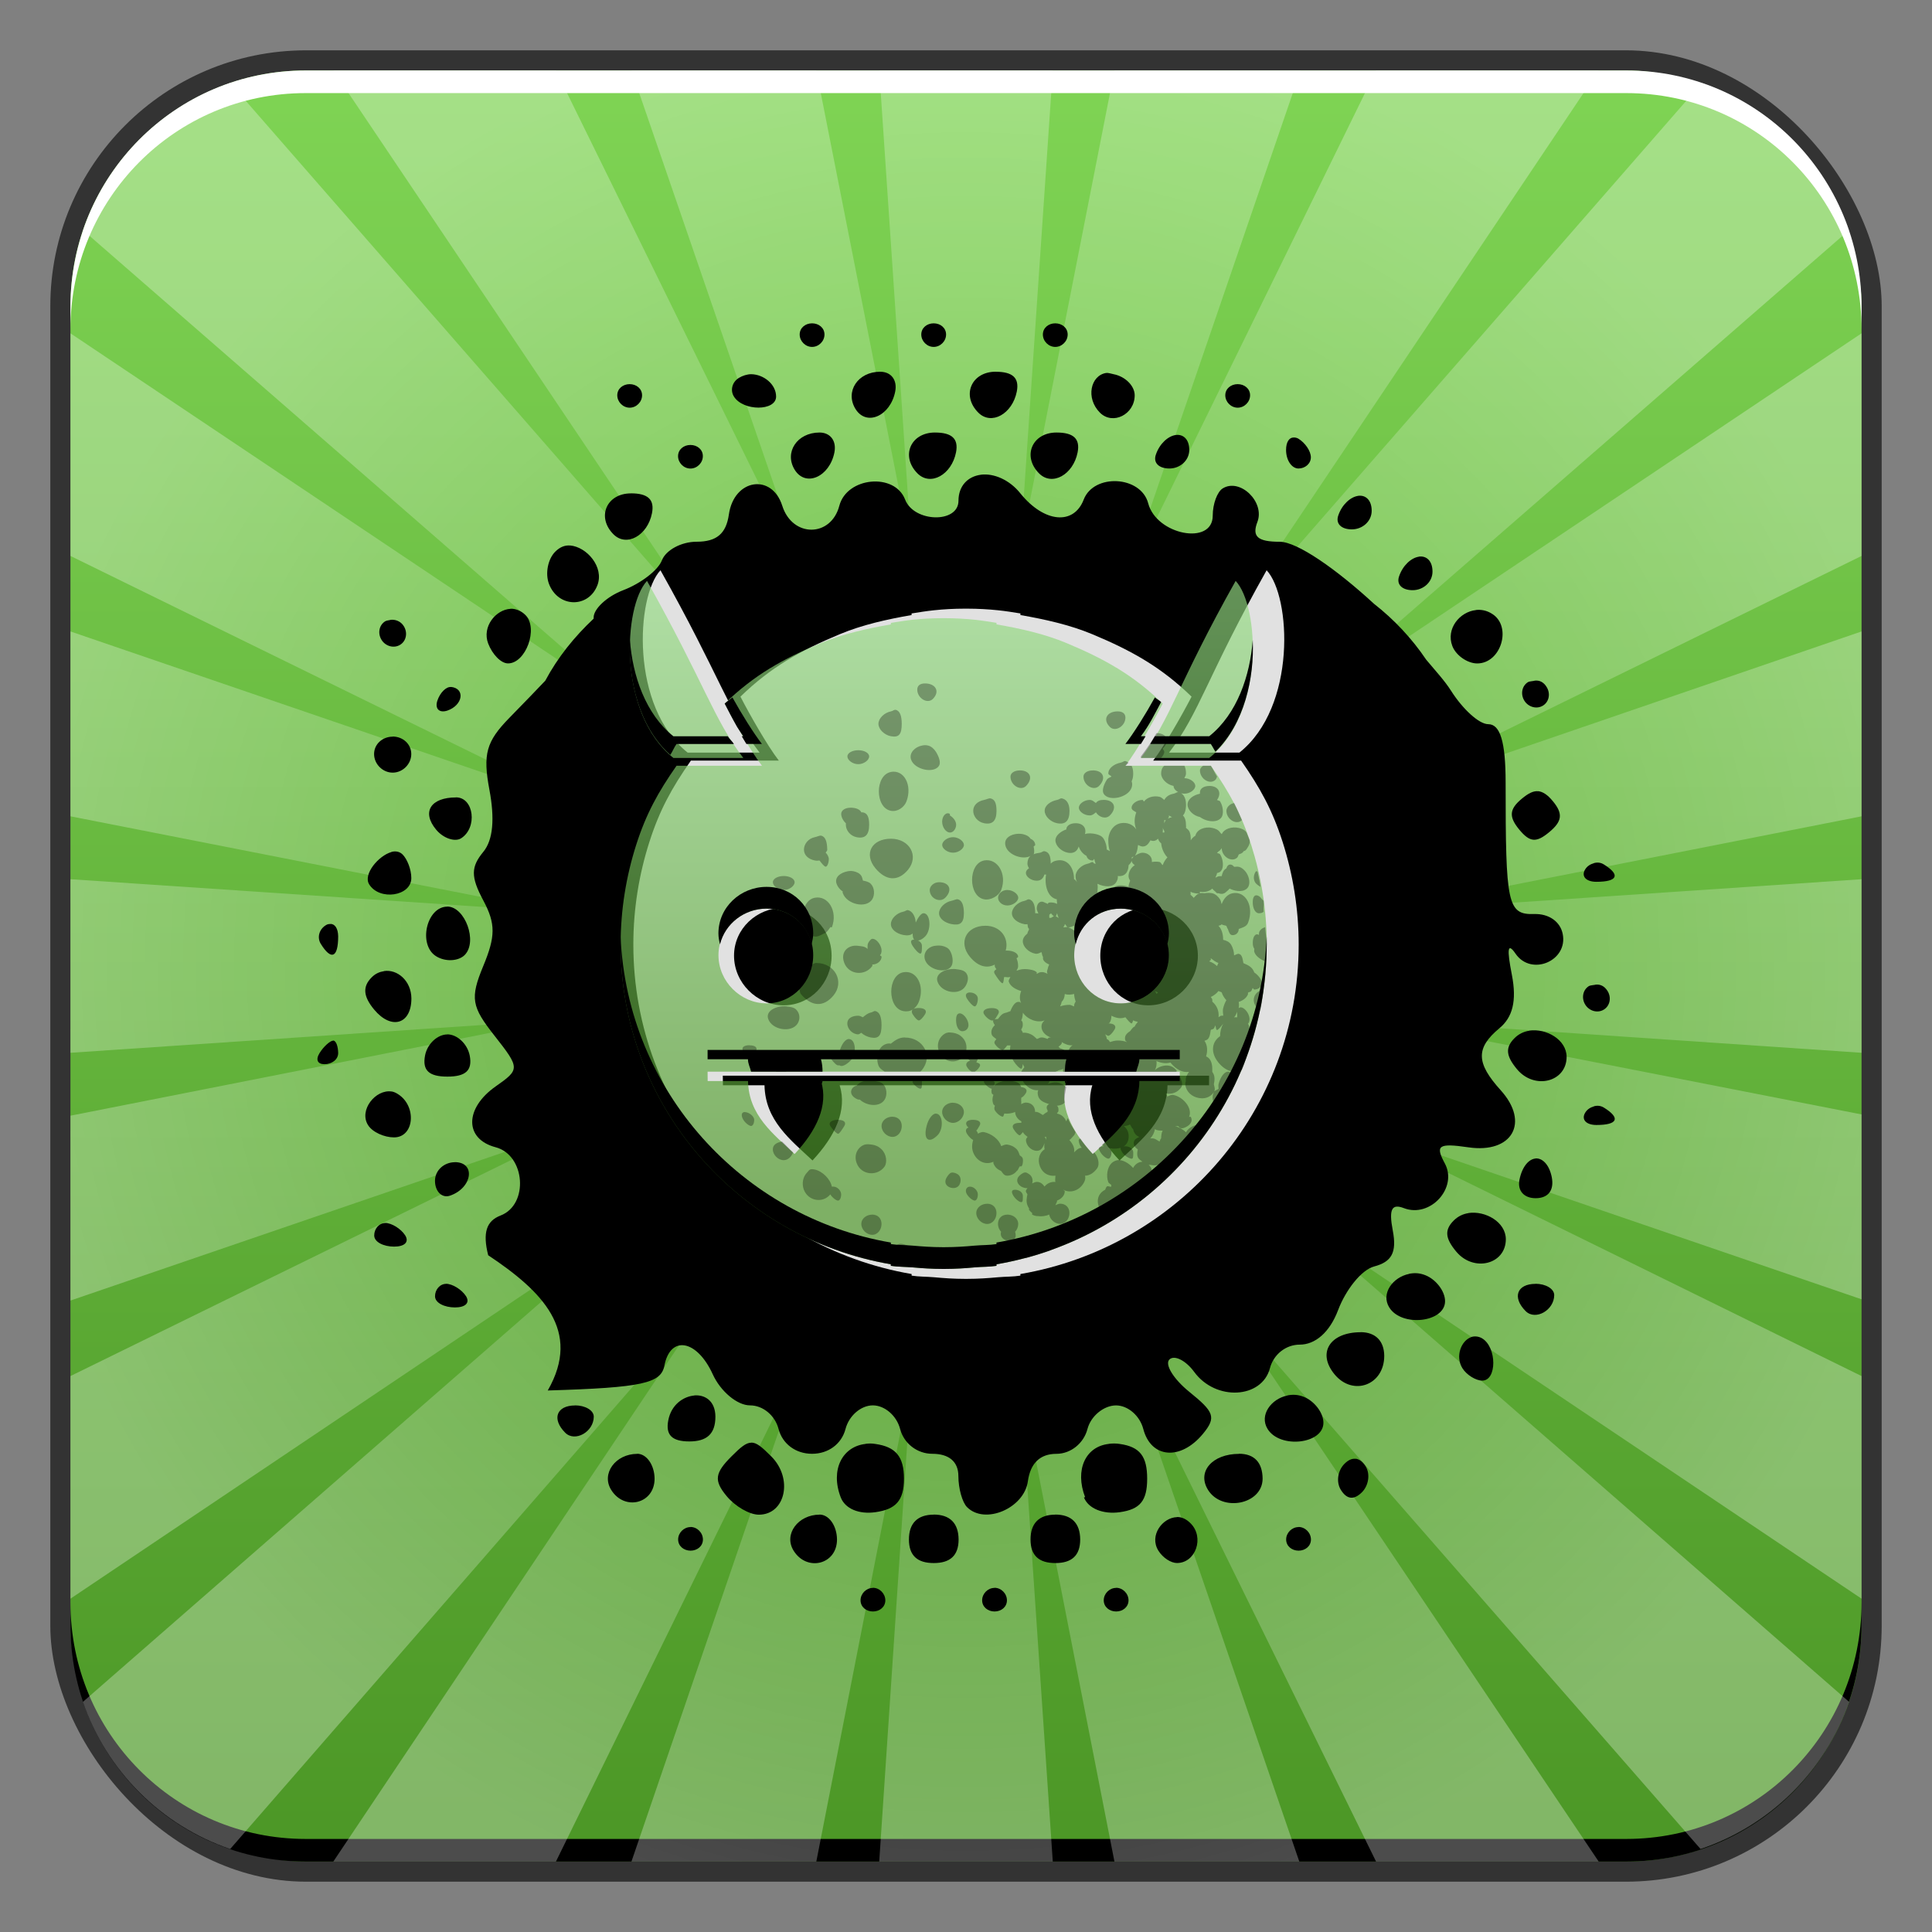 <?xml version="1.0" encoding="UTF-8" standalone="no"?>
<!-- Created with Inkscape (http://www.inkscape.org/) -->

<svg
   xmlns:dc="http://purl.org/dc/elements/1.1/"
   xmlns:cc="http://creativecommons.org/ns#"
   xmlns:rdf="http://www.w3.org/1999/02/22-rdf-syntax-ns#"
   xmlns:svg="http://www.w3.org/2000/svg"
   xmlns="http://www.w3.org/2000/svg"
   xmlns:xlink="http://www.w3.org/1999/xlink"
   xmlns:sodipodi="http://sodipodi.sourceforge.net/DTD/sodipodi-0.dtd"
   xmlns:inkscape="http://www.inkscape.org/namespaces/inkscape"
   width="48"
   height="48"
   id="svg2"
   version="1.1"
   inkscape:version="0.48+devel r12114"
   sodipodi:docname="comix.svg">
  <rect width="100%" height="100%" fill="#808080" stroke="none"/>
  <defs
     id="defs4">
    <linearGradient
       id="linearGradient851">
      <stop
         style="stop-color:#4c9726;stop-opacity:1"
         offset="0"
         id="stop853" />
      <stop
         style="stop-color:#7fd454;stop-opacity:1"
         offset="1"
         id="stop855" />
    </linearGradient>
    <radialGradient
       inkscape:collect="always"
       xlink:href="#linearGradient2120"
       id="radialGradient2126"
       cx="24"
       cy="24"
       fx="24"
       fy="24"
       r="24"
       gradientUnits="userSpaceOnUse" />
    <linearGradient
       inkscape:collect="always"
       id="linearGradient2120">
      <stop
         style="stop-color:#ffffff;stop-opacity:0"
         offset="0"
         id="stop2122" />
      <stop
         style="stop-color:#ffffff;stop-opacity:0.312"
         offset="1"
         id="stop2124" />
    </linearGradient>
    <linearGradient
       inkscape:collect="always"
       xlink:href="#linearGradient1528-1"
       id="linearGradient1893-9"
       x1="24.394"
       y1="14.702"
       x2="24.394"
       y2="28.49"
       gradientUnits="userSpaceOnUse"
       gradientTransform="matrix(1.289,0,0,1.289,1633.622,357.724)" />
    <linearGradient
       id="linearGradient1528-1">
      <stop
         id="stop1530-9"
         offset="0"
         style="stop-color:#9ee48f;stop-opacity:1" />
      <stop
         id="stop1532-9"
         offset="1"
         style="stop-color:#4c9726;stop-opacity:1" />
    </linearGradient>
    <linearGradient
       inkscape:collect="always"
       xlink:href="#linearGradient851"
       id="linearGradient902"
       x1="-30.573"
       y1="1050.685"
       x2="-30.573"
       y2="1006.338"
       gradientUnits="userSpaceOnUse"
       gradientTransform="translate(54.75,-0.25)" />
  </defs>
  <sodipodi:namedview
     id="base"
     pagecolor="#ffffff"
     bordercolor="#666666"
     borderopacity="1.0"
     inkscape:pageopacity="0.0"
     inkscape:pageshadow="2"
     inkscape:zoom="4"
     inkscape:cx="5.6282534"
     inkscape:cy="48.061977"
     inkscape:document-units="px"
     inkscape:current-layer="layer1"
     showgrid="false"
     inkscape:window-width="1366"
     inkscape:window-height="718"
     inkscape:window-x="0"
     inkscape:window-y="28"
     inkscape:window-maximized="1" />
  <g
     inkscape:label="Capa 1"
     inkscape:groupmode="layer"
     id="layer1"
     transform="translate(0,-1004.362)">
    <rect
       style="color:#000000;fill:#333333;fill-opacity:1;fill-rule:nonzero;stroke:none;stroke-width:0.2;marker:none;visibility:visible;display:inline;overflow:visible;enable-background:accumulate"
       id="rect6294"
       width="45.5"
       height="45.5"
       x="1.25"
       y="1005.612"
       ry="6.357" />
    <rect
       ry="5.857"
       y="1006.112"
       x="1.75"
       height="44.5"
       width="44.5"
       id="rect6296"
       style="color:#000000;fill:url(#linearGradient902);fill-opacity:1;fill-rule:nonzero;stroke:none;stroke-width:0.2;marker:none;visibility:visible;display:inline;overflow:visible;enable-background:accumulate" />
    <path
       id="path6361"
       d="m 1.75,1012.55 0,-0.562 c 0,-3.244 2.599,-5.875 5.844,-5.875 l 32.812,0 c 3.245,0 5.844,2.631 5.844,5.875 l 0,0.562 c 0,-3.244 -2.599,-5.875 -5.844,-5.875 l -32.812,0 C 4.349,1006.675 1.75,1009.305 1.75,1012.55 Z"
       style="color:#000000;fill:#ffffff;fill-opacity:1;fill-rule:nonzero;stroke:none;stroke-width:0.2;marker:none;visibility:visible;display:inline;overflow:visible;enable-background:accumulate"
       inkscape:connector-curvature="0" />
    <path
       inkscape:connector-curvature="0"
       style="color:#000000;fill:#000000;fill-opacity:1;fill-rule:nonzero;stroke:none;stroke-width:0.2;marker:none;visibility:visible;display:inline;overflow:visible;enable-background:accumulate"
       d="m 1.75,1044.175 0,0.562 c 0,3.244 2.599,5.875 5.844,5.875 l 32.812,0 c 3.245,0 5.844,-2.631 5.844,-5.875 l 0,-0.562 c 0,3.244 -2.599,5.875 -5.844,5.875 l -32.812,0 C 4.349,1050.05 1.75,1047.419 1.75,1044.175 Z"
       id="path6388" />
    <path
       style="opacity:0.954;color:#000000;fill:url(#radialGradient2126);fill-opacity:1;fill-rule:nonzero;stroke:none;stroke-width:0.4;marker:none;visibility:visible;display:inline;overflow:visible;enable-background:accumulate"
       d="M 8.281 1.75 L 17.75 15.844 L 5.719 2.062 C 4.006 2.645 2.645 4.006 2.062 5.719 L 15.844 17.719 L 1.75 8.281 L 1.75 13.812 L 14.438 20.031 L 1.75 15.688 L 1.75 20.281 L 13.844 22.656 L 1.75 21.844 L 1.75 26.156 L 13.781 25.344 L 1.75 27.719 L 1.75 32.312 L 14.438 27.969 L 1.75 34.188 L 1.75 39.719 L 15.844 30.25 L 2.062 42.281 C 2.645 43.994 4.006 45.355 5.719 45.938 L 17.719 32.156 L 8.281 46.25 L 13.812 46.25 L 20.031 33.562 L 15.688 46.25 L 20.281 46.25 L 22.656 34.125 L 21.844 46.25 L 26.156 46.25 L 25.344 34.281 L 27.688 46.25 L 32.281 46.25 L 27.875 33.406 L 34.188 46.25 L 39.719 46.25 L 30.375 32.344 L 42.25 45.938 C 43.975 45.36 45.352 44.003 45.938 42.281 L 32.188 30.281 L 46.25 39.719 L 46.25 34.188 L 33.469 27.906 L 46.25 32.281 L 46.25 27.688 L 34.281 25.344 L 46.25 26.156 L 46.25 21.844 L 34.188 22.656 L 46.25 20.281 L 46.25 15.688 L 33.5 20.062 L 46.25 13.812 L 46.25 8.281 L 32.156 17.719 L 45.938 5.719 C 45.355 4.006 43.994 2.645 42.281 2.062 L 30.312 15.781 L 39.719 1.75 L 34.188 1.75 L 27.938 14.5 L 32.312 1.75 L 27.688 1.75 L 25.344 13.688 L 26.156 1.75 L 21.844 1.75 L 22.656 13.781 L 20.281 1.75 L 15.688 1.75 L 20.062 14.469 L 13.812 1.75 L 8.281 1.75 z "
       transform="translate(0,1004.362)"
       id="rect819-8" />
    <g
       id="g907"
       transform="matrix(1,0,0,1,39.499,42.533)">
      <path
         inkscape:connector-curvature="0"
         id="path1362-8"
         d="m -19.323,969.862 c -0.166,0 -0.308,0.111 -0.308,0.278 0,0.166 0.142,0.308 0.308,0.308 0.166,0 0.308,-0.142 0.308,-0.308 C -19.015,969.974 -19.157,969.862 -19.323,969.862 z m 3.021,0 c -0.166,0 -0.308,0.111 -0.308,0.278 0,0.166 0.142,0.308 0.308,0.308 0.166,0 0.308,-0.142 0.308,-0.308 C -15.994,969.974 -16.136,969.862 -16.302,969.862 z m 3.021,0 c -0.166,0 -0.308,0.111 -0.308,0.278 0,0.166 0.141,0.308 0.308,0.308 0.166,0 0.308,-0.142 0.308,-0.308 C -12.973,969.974 -13.115,969.862 -13.281,969.862 z m -4.347,1.202 c -0.56,0 -0.882,0.495 -0.617,0.925 0.273,0.442 0.868,0.175 0.987,-0.432 C -17.201,971.267 -17.363,971.065 -17.628,971.065 z m 2.867,0 c -0.604,0 -0.859,0.59 -0.432,1.017 0.324,0.324 0.847,0.032 0.956,-0.524 C -14.171,971.218 -14.338,971.065 -14.761,971.065 z m 2.744,0.031 c -0.384,0.061 -0.517,0.623 -0.154,0.987 0.317,0.317 0.863,0.045 0.863,-0.432 0,-0.233 -0.233,-0.468 -0.524,-0.524 C -11.897,971.114 -11.962,971.087 -12.017,971.096 z m -8.817,0.031 c -0.102,0 -0.218,0.037 -0.308,0.092 -0.169,0.104 -0.219,0.308 -0.123,0.463 0.227,0.367 1.048,0.367 1.048,0 C -20.217,971.375 -20.527,971.131 -20.834,971.126 z m -3.021,0.247 c -0.166,0 -0.308,0.111 -0.308,0.277 0,0.166 0.142,0.308 0.308,0.308 0.166,0 0.308,-0.142 0.308,-0.308 C -23.547,971.484 -23.689,971.373 -23.855,971.373 z m 15.106,0 c -0.166,0 -0.308,0.111 -0.308,0.277 0,0.166 0.142,0.308 0.308,0.308 0.166,0 0.308,-0.142 0.308,-0.308 C -8.441,971.484 -8.583,971.373 -8.749,971.373 z m -10.389,1.202 c -0.56,0 -0.882,0.495 -0.617,0.925 0.273,0.442 0.868,0.175 0.987,-0.432 C -18.712,972.777 -18.874,972.575 -19.138,972.575 z m 2.867,0 c -0.605,0 -0.859,0.59 -0.432,1.017 0.324,0.324 0.847,0.031 0.956,-0.524 C -15.681,972.729 -15.849,972.575 -16.271,972.575 z m 3.021,0 c -0.605,0 -0.859,0.59 -0.432,1.017 0.324,0.324 0.847,0.031 0.956,-0.524 C -12.66,972.729 -12.828,972.575 -13.25,972.575 z m 2.959,0.062 c -0.186,0.027 -0.4,0.213 -0.493,0.493 -0.066,0.197 0.076,0.339 0.339,0.339 0.263,0 0.493,-0.199 0.493,-0.462 C -9.952,972.74 -10.105,972.61 -10.291,972.637 z m 2.929,0.062 c -0.108,0 -0.185,0.114 -0.185,0.308 0,0.259 0.142,0.462 0.308,0.462 0.166,0 0.308,-0.121 0.308,-0.278 0,-0.156 -0.142,-0.36 -0.308,-0.462 C -7.28,972.704 -7.326,972.697 -7.362,972.699 z m -14.983,0.185 c -0.166,0 -0.308,0.111 -0.308,0.278 0,0.166 0.142,0.308 0.308,0.308 0.166,0 0.308,-0.142 0.308,-0.308 C -22.036,972.995 -22.178,972.884 -22.345,972.884 z m 7.214,0.74 c -0.321,0.042 -0.555,0.275 -0.555,0.647 0,0.566 -1.106,0.54 -1.326,-0.031 -0.259,-0.674 -1.447,-0.561 -1.634,0.154 -0.207,0.79 -1.166,0.796 -1.418,0 -0.258,-0.812 -1.199,-0.67 -1.326,0.216 -0.068,0.479 -0.305,0.678 -0.801,0.678 -0.386,0 -0.766,0.211 -0.863,0.462 -0.097,0.252 -0.536,0.58 -0.956,0.74 -0.42,0.16 -0.74,0.472 -0.74,0.678 0,0.01 4e-4,0.022 0,0.031 -0.478,0.449 -0.89,0.958 -1.202,1.542 -0.283,0.297 -0.427,0.447 -0.894,0.925 -0.573,0.587 -0.66,0.897 -0.493,1.788 0.132,0.705 0.095,1.242 -0.154,1.541 -0.305,0.371 -0.315,0.614 0,1.202 0.315,0.588 0.303,0.902 0,1.634 -0.333,0.803 -0.287,1.009 0.277,1.726 0.638,0.812 0.638,0.839 0.031,1.264 -0.775,0.545 -0.777,1.307 0,1.511 0.738,0.193 0.829,1.425 0.123,1.696 -0.351,0.135 -0.45,0.422 -0.308,0.987 1.336,0.89 2.334,1.873 1.48,3.36 2.364,-0.07 2.813,-0.181 2.898,-0.617 0.146,-0.76 0.807,-0.651 1.202,0.216 0.192,0.421 0.604,0.771 0.925,0.771 0.321,0 0.621,0.248 0.709,0.586 0.098,0.372 0.426,0.617 0.832,0.617 0.407,0 0.735,-0.245 0.832,-0.617 0.087,-0.332 0.385,-0.586 0.678,-0.586 0.294,0 0.591,0.253 0.678,0.586 0.095,0.361 0.423,0.617 0.801,0.617 0.412,0 0.647,0.194 0.647,0.555 0,0.305 0.097,0.653 0.216,0.771 0.446,0.446 1.423,0.024 1.511,-0.647 0.064,-0.449 0.305,-0.678 0.709,-0.678 0.357,0 0.679,-0.263 0.771,-0.617 0.087,-0.332 0.415,-0.586 0.709,-0.586 0.294,0 0.591,0.253 0.678,0.586 0.191,0.729 0.924,0.792 1.48,0.123 0.347,-0.418 0.272,-0.553 -0.339,-1.048 -0.392,-0.318 -0.613,-0.681 -0.493,-0.801 0.12,-0.12 0.404,0.018 0.617,0.308 0.533,0.73 1.682,0.666 1.881,-0.092 0.091,-0.346 0.399,-0.586 0.74,-0.586 0.381,0 0.742,-0.296 0.956,-0.863 0.184,-0.488 0.573,-0.995 0.894,-1.079 0.429,-0.114 0.569,-0.34 0.462,-0.894 -0.103,-0.541 -0.02,-0.669 0.277,-0.555 0.655,0.251 1.342,-0.504 1.017,-1.11 -0.238,-0.444 -0.173,-0.512 0.586,-0.401 1.085,0.159 1.53,-0.613 0.802,-1.418 -0.612,-0.677 -0.626,-1.048 -0.031,-1.542 0.325,-0.269 0.435,-0.676 0.308,-1.326 -0.126,-0.644 -0.107,-0.815 0.092,-0.524 0.39,0.567 1.308,0.179 1.171,-0.493 -0.062,-0.308 -0.346,-0.504 -0.709,-0.493 -0.667,0.02 -0.709,-0.255 -0.709,-3.268 0,-1.018 -0.137,-1.449 -0.432,-1.449 -0.229,0 -0.635,-0.375 -0.925,-0.832 -0.159,-0.251 -0.391,-0.499 -0.617,-0.771 -0.356,-0.528 -0.795,-0.996 -1.295,-1.387 -0.936,-0.862 -1.909,-1.542 -2.343,-1.542 -0.553,0 -0.694,-0.131 -0.555,-0.493 0.191,-0.497 -0.433,-1.099 -0.863,-0.832 -0.132,0.082 -0.247,0.379 -0.247,0.678 0,0.747 -1.397,0.478 -1.603,-0.308 -0.18,-0.688 -1.351,-0.748 -1.603,-0.092 -0.246,0.641 -0.98,0.577 -1.572,-0.154 C -14.417,973.748 -14.81,973.582 -15.131,973.623 z m -8.694,0.463 c -0.605,0 -0.859,0.59 -0.432,1.017 0.324,0.324 0.847,0.031 0.956,-0.524 C -23.234,974.239 -23.402,974.086 -23.824,974.086 z m 18.066,0.062 c -0.186,0.027 -0.4,0.213 -0.493,0.493 -0.066,0.197 0.076,0.339 0.339,0.339 0.263,0 0.493,-0.199 0.493,-0.462 C -5.42,974.251 -5.573,974.121 -5.759,974.148 z m -19.576,1.233 c -0.138,-0.012 -0.261,0.045 -0.37,0.154 -0.181,0.181 -0.254,0.541 -0.154,0.802 0.227,0.592 0.981,0.606 1.202,0.031 C -24.484,975.917 -24.921,975.416 -25.335,975.381 z m 21.087,0.278 c -0.186,0.027 -0.4,0.213 -0.493,0.493 -0.066,0.197 0.076,0.339 0.339,0.339 0.263,0 0.493,-0.199 0.493,-0.462 C -3.909,975.761 -4.062,975.632 -4.248,975.658 z m -22.567,1.295 c -0.366,0.019 -0.715,0.445 -0.555,0.863 0.102,0.266 0.316,0.493 0.493,0.493 0.442,0 0.761,-0.873 0.432,-1.202 C -26.546,977.006 -26.693,976.947 -26.815,976.953 z m 23.985,0.031 c -0.403,0.043 -0.75,0.465 -0.586,0.894 0.091,0.237 0.379,0.431 0.617,0.432 0.599,0 0.87,-0.924 0.37,-1.233 C -2.561,976.995 -2.696,976.97 -2.83,976.984 z m -26.975,0.247 c -0.043,0.01 -0.084,0.01 -0.123,0.031 -0.157,0.097 -0.19,0.305 -0.092,0.462 0.097,0.157 0.304,0.22 0.462,0.123 0.157,-0.097 0.19,-0.305 0.092,-0.462 C -29.539,977.266 -29.676,977.211 -29.805,977.23 z m 28.424,1.511 c -0.043,0.01 -0.115,0.01 -0.154,0.031 -0.157,0.097 -0.19,0.305 -0.092,0.462 0.097,0.157 0.304,0.22 0.462,0.123 0.157,-0.097 0.19,-0.305 0.092,-0.462 C -1.146,978.777 -1.252,978.721 -1.381,978.741 z m -26.913,0.154 c -0.12,-0.013 -0.273,0.14 -0.339,0.339 -0.066,0.199 0.046,0.313 0.247,0.247 C -27.998,979.351 -27.933,978.933 -28.295,978.895 z m -1.449,1.233 c -0.249,0 -0.462,0.182 -0.462,0.432 0,0.249 0.213,0.462 0.462,0.462 0.249,0 0.462,-0.213 0.462,-0.462 C -29.281,980.311 -29.494,980.128 -29.743,980.128 z m 28.455,1.356 c -0.118,-0.011 -0.242,0.053 -0.401,0.185 -0.318,0.263 -0.325,0.453 -0.062,0.771 0.263,0.317 0.422,0.325 0.74,0.062 0.317,-0.263 0.356,-0.454 0.092,-0.771 C -1.05,981.573 -1.171,981.496 -1.289,981.485 z m -26.882,0.154 c -0.626,0 -0.861,0.359 -0.493,0.801 0.184,0.221 0.469,0.307 0.617,0.216 C -27.631,982.399 -27.721,981.639 -28.171,981.639 z m -1.603,1.356 c -0.322,0.091 -0.709,0.552 -0.555,0.802 0.257,0.416 1.048,0.296 1.048,-0.154 0,-0.222 -0.106,-0.476 -0.216,-0.586 C -29.565,982.989 -29.667,982.965 -29.774,982.995 z m 29.873,0.278 c -0.085,0.024 -0.164,0.07 -0.216,0.154 -0.104,0.169 0.018,0.308 0.278,0.308 0.531,0 0.604,-0.173 0.185,-0.432 C 0.268,983.256 0.184,983.249 0.099,983.273 z m -28.485,1.079 c -0.519,0 -0.734,0.951 -0.278,1.233 0.236,0.146 0.557,0.121 0.709,-0.031 C -27.626,985.224 -27.945,984.352 -28.387,984.352 z m -2.898,0.432 c -0.037,-10e-4 -0.081,0 -0.123,0.031 -0.168,0.104 -0.219,0.308 -0.123,0.462 0.259,0.419 0.431,0.346 0.432,-0.185 C -31.1,984.897 -31.175,984.787 -31.285,984.783 z m 1.326,1.171 c -0.11,0.017 -0.211,0.057 -0.308,0.154 -0.23,0.23 -0.211,0.473 0.062,0.801 0.426,0.513 0.924,0.368 0.925,-0.277 C -29.281,986.194 -29.629,985.904 -29.959,985.955 z m 30.089,0.339 c -0.043,0.01 -0.115,0.01 -0.154,0.031 -0.157,0.097 -0.19,0.305 -0.092,0.462 0.097,0.157 0.304,0.221 0.462,0.123 0.157,-0.097 0.19,-0.305 0.092,-0.462 C 0.365,986.33 0.259,986.274 0.129,986.294 z m -1.634,1.141 c -0.139,0.02 -0.266,0.081 -0.37,0.185 -0.238,0.238 -0.207,0.447 0.062,0.771 0.431,0.52 1.233,0.321 1.233,-0.308 C -0.58,987.655 -1.087,987.373 -1.505,987.435 z m -26.882,0.092 c -0.245,0 -0.5,0.233 -0.555,0.524 -0.071,0.371 0.099,0.524 0.555,0.524 0.455,0 0.626,-0.153 0.555,-0.524 C -27.888,987.76 -28.142,987.527 -28.387,987.527 z m -2.836,0.154 c -0.073,0 -0.236,0.142 -0.339,0.308 -0.103,0.166 -0.053,0.277 0.123,0.278 0.176,0 0.339,-0.111 0.339,-0.278 C -31.1,987.823 -31.149,987.681 -31.223,987.681 z m 1.449,1.264 c -0.394,-0.059 -0.816,0.459 -0.586,0.832 0.112,0.181 0.407,0.308 0.647,0.308 0.508,0 0.572,-0.783 0.092,-1.079 C -29.673,988.974 -29.718,988.954 -29.774,988.945 z m 29.873,0.37 c -0.085,0.024 -0.164,0.07 -0.216,0.154 -0.104,0.169 0.018,0.308 0.278,0.308 0.531,0 0.604,-0.173 0.185,-0.432 C 0.268,989.298 0.184,989.291 0.099,989.315 z m -1.449,1.295 c -0.167,0.013 -0.333,0.196 -0.401,0.524 -0.057,0.274 0.11,0.462 0.401,0.462 0.311,0 0.465,-0.193 0.401,-0.524 C -1.011,990.754 -1.184,990.597 -1.35,990.61 z m -26.852,0.092 c -0.263,0 -0.493,0.199 -0.493,0.462 0,0.263 0.172,0.436 0.37,0.37 C -27.765,991.348 -27.668,990.702 -28.202,990.702 z m 25.187,1.264 c -0.139,0.02 -0.266,0.081 -0.37,0.185 -0.238,0.238 -0.207,0.447 0.062,0.771 0.432,0.52 1.233,0.321 1.233,-0.308 C -2.09,992.187 -2.597,991.905 -3.015,991.966 z m -26.913,0.247 c -0.156,0 -0.277,0.142 -0.277,0.308 0,0.166 0.234,0.277 0.493,0.278 0.259,0 0.38,-0.111 0.278,-0.278 C -29.538,992.355 -29.772,992.213 -29.928,992.213 z m 25.434,1.264 c -0.401,0.08 -0.707,0.486 -0.493,0.832 0.308,0.498 1.387,0.374 1.387,-0.154 0,-0.255 -0.233,-0.547 -0.493,-0.647 C -4.236,993.453 -4.361,993.45 -4.495,993.477 z m -23.923,0.247 c -0.156,0 -0.277,0.142 -0.277,0.308 0,0.166 0.234,0.277 0.493,0.278 0.259,0 0.38,-0.111 0.278,-0.278 C -28.027,993.866 -28.261,993.724 -28.418,993.724 z m 27.067,0 c -0.467,0 -0.587,0.338 -0.247,0.678 0.241,0.241 0.709,-0.02 0.709,-0.401 C -0.888,993.845 -1.101,993.724 -1.35,993.724 z m -4.347,1.202 c -0.762,0 -1.091,0.513 -0.647,1.048 0.456,0.55 1.233,0.269 1.233,-0.462 C -5.111,995.147 -5.323,994.926 -5.697,994.926 z m 2.744,0.123 c -0.242,0.084 -0.401,0.472 -0.216,0.771 0.103,0.166 0.333,0.308 0.493,0.308 0.365,0 0.367,-0.821 0,-1.048 C -2.766,995.025 -2.873,995.021 -2.953,995.049 z m -19.299,1.449 c -0.269,0.024 -0.572,0.223 -0.647,0.617 -0.07,0.363 0.091,0.524 0.524,0.524 0.432,0 0.647,-0.184 0.647,-0.617 C -21.728,996.635 -21.983,996.475 -22.252,996.498 z m 14.736,0 c -0.401,0.08 -0.707,0.486 -0.493,0.832 0.308,0.498 1.387,0.374 1.387,-0.154 0,-0.255 -0.233,-0.547 -0.493,-0.647 C -7.257,996.475 -7.383,996.472 -7.516,996.498 z m -17.696,0.247 c -0.467,0 -0.587,0.338 -0.247,0.678 0.241,0.241 0.709,-0.02 0.709,-0.401 C -24.749,996.866 -24.962,996.745 -25.212,996.745 z m 4.378,0.925 c -0.134,10e-4 -0.26,0.106 -0.493,0.339 -0.415,0.415 -0.444,0.6 -0.123,0.987 0.214,0.258 0.567,0.463 0.801,0.463 0.662,0 0.858,-0.9 0.308,-1.449 C -20.57,997.78 -20.7,997.668 -20.834,997.67 z m 2.836,0.031 c -0.574,0.064 -0.88,0.64 -0.617,1.326 0.109,0.285 0.454,0.428 0.863,0.37 0.499,-0.071 0.709,-0.279 0.709,-0.832 0,-0.554 -0.21,-0.792 -0.709,-0.863 C -17.844,997.687 -17.916,997.691 -17.998,997.701 z m 6.042,0 c -0.574,0.064 -0.849,0.64 -0.586,1.326 l -0.031,0 c 0.109,0.285 0.485,0.428 0.894,0.37 0.499,-0.071 0.678,-0.279 0.678,-0.832 0,-0.554 -0.179,-0.792 -0.678,-0.863 C -11.771,997.687 -11.873,997.691 -11.955,997.701 z m -11.715,0.247 c -0.533,0 -0.9,0.485 -0.647,0.894 0.329,0.532 1.079,0.348 1.079,-0.278 C -23.239,998.231 -23.431,997.947 -23.67,997.947 z m 14.952,0 c -0.665,0 -1.05,0.443 -0.771,0.894 0.348,0.563 1.356,0.363 1.357,-0.278 C -8.133,998.167 -8.333,997.947 -8.718,997.947 z m 2.898,0.123 c -0.087,-0.01 -0.177,0.023 -0.277,0.123 -0.168,0.166 -0.213,0.452 -0.092,0.647 0.146,0.236 0.321,0.263 0.524,0.062 0.166,-0.166 0.213,-0.452 0.092,-0.647 C -5.647,998.137 -5.734,998.079 -5.821,998.07 z m -13.318,1.387 c -0.533,0 -0.9,0.485 -0.647,0.894 0.329,0.532 1.079,0.348 1.079,-0.277 C -18.707,999.742 -18.899,999.458 -19.138,999.458 z m 2.836,0 c -0.403,0 -0.617,0.214 -0.617,0.617 0,0.403 0.213,0.586 0.617,0.586 0.403,0 0.617,-0.183 0.617,-0.586 C -15.686,999.671 -15.899,999.458 -16.302,999.458 z m 3.021,0 c -0.403,0 -0.617,0.214 -0.617,0.617 0,0.403 0.213,0.586 0.617,0.586 0.403,0 0.617,-0.183 0.617,-0.586 C -12.664,999.671 -12.878,999.458 -13.281,999.458 z m 3.021,0.062 c -0.358,0.01 -0.696,0.455 -0.462,0.832 0.112,0.181 0.315,0.308 0.462,0.308 0.467,0 0.688,-0.638 0.339,-0.986 C -10.025,999.569 -10.14,999.516 -10.26,999.519 z m -12.085,0.247 c -0.166,0 -0.308,0.142 -0.308,0.308 0,0.166 0.142,0.277 0.308,0.278 0.166,0 0.308,-0.111 0.308,-0.278 C -22.036,999.908 -22.178,999.766 -22.345,999.766 z m 15.106,0 c -0.166,0 -0.308,0.142 -0.308,0.308 0,0.166 0.142,0.277 0.308,0.278 0.166,0 0.308,-0.111 0.308,-0.278 C -6.93,999.908 -7.072,999.766 -7.239,999.766 z m -10.574,1.511 c -0.166,0 -0.308,0.142 -0.308,0.308 0,0.166 0.141,0.278 0.308,0.278 0.166,0 0.308,-0.111 0.308,-0.278 C -17.505,1001.419 -17.647,1001.277 -17.813,1001.277 z m 3.021,0 c -0.166,0 -0.308,0.142 -0.308,0.308 0,0.166 0.142,0.278 0.308,0.278 0.166,0 0.308,-0.111 0.308,-0.278 C -14.483,1001.419 -14.625,1001.277 -14.792,1001.277 z m 3.021,0 c -0.166,0 -0.308,0.142 -0.308,0.308 0,0.166 0.142,0.278 0.308,0.278 0.166,0 0.308,-0.111 0.308,-0.278 C -11.462,1001.419 -11.604,1001.277 -11.77,1001.277 Z"
         style="fill:#000000" />
      <path
         style="opacity:0.882;fill:#ffffff;fill-opacity:1;stroke:none"
         d="m -23.09,975.997 c -0.607,0.648 -0.753,3.391 0.675,4.53 l 1.788,0 C -21.384,979.542 -21.617,978.617 -23.09,975.997 z m 15.06,0 c -1.473,2.62 -1.666,3.545 -2.424,4.53 l 1.748,0 C -7.278,979.388 -7.424,976.645 -8.03,975.997 z m -7.51,0.954 c -0.249,0 -0.515,0.014 -0.755,0.04 -0.191,0.02 -0.367,0.049 -0.556,0.079 l 0,0.04 c -0.614,0.106 -1.228,0.243 -1.788,0.477 -0.98,0.409 -1.714,0.82 -2.464,1.55 0.226,0.44 0.67,1.221 0.954,1.589 l -2.185,0 c -0.471,0.674 -0.778,1.226 -1.033,2.027 -0.256,0.8 -0.397,1.659 -0.397,2.543 0,4.114 2.991,7.514 6.914,8.186 l 0,0.04 c 0.183,0.029 0.37,0.023 0.556,0.04 0.246,0.023 0.503,0.04 0.755,0.04 0.035,4e-4 0.045,0 0.08,0 0.253,0 0.509,-0.017 0.755,-0.04 0.186,-0.017 0.373,-0.011 0.556,-0.04 l 0,-0.04 c 3.925,-0.67 6.914,-4.07 6.914,-8.186 0,-0.885 -0.142,-1.743 -0.397,-2.543 -0.256,-0.8 -0.562,-1.352 -1.033,-2.027 l -2.185,0 c 0.283,-0.368 0.728,-1.149 0.954,-1.589 -0.75,-0.729 -1.484,-1.141 -2.464,-1.55 -0.561,-0.234 -1.174,-0.37 -1.788,-0.477 l 0,-0.04 c -0.193,-0.031 -0.361,-0.059 -0.556,-0.079 -0.236,-0.025 -0.511,-0.04 -0.755,-0.04 C -15.496,976.95 -15.505,976.951 -15.541,976.951 z m -4.49,7.431 c 0.67,0 1.192,0.522 1.192,1.192 0,0.67 -0.522,1.232 -1.192,1.232 -0.67,0 -1.232,-0.562 -1.232,-1.232 C -21.263,984.904 -20.7,984.382 -20.031,984.382 z m 9.06,0 c 0.67,0 1.232,0.522 1.232,1.192 0,0.67 -0.562,1.232 -1.232,1.232 -0.67,0 -1.192,-0.562 -1.192,-1.232 C -12.163,984.904 -11.641,984.382 -10.971,984.382 z m -10.57,4.172 4.689,0 2.702,0 4.689,0 0,0.238 -1.033,0 c -0.017,0.874 -0.641,1.35 -1.192,1.868 -0.557,-0.595 -0.87,-1.242 -0.675,-1.868 l -1.788,0 -2.702,0 -1.788,0 c 0.195,0.625 -0.118,1.272 -0.675,1.868 -0.551,-0.517 -1.175,-0.994 -1.192,-1.868 l -1.033,0 L -21.541,988.554 Z"
         id="path2079-8"
         inkscape:connector-curvature="0" />
      <g
         transform="matrix(0.958,0,0,0.958,-1610.699,613.805)"
         id="g2081-7">
        <path
           style="opacity:0.664;fill:url(#linearGradient1893-9);fill-opacity:1;stroke:none"
           d="m 1656.863,378.347 c -0.615,0.657 -0.763,3.437 0.685,4.592 l 1.813,0 C 1658.592,381.941 1658.356,381.003 1656.863,378.347 z m 15.266,0 c -1.493,2.656 -1.689,3.594 -2.457,4.592 l 1.772,0 C 1672.892,381.784 1672.744,379.004 1672.129,378.347 z m -7.613,0.967 c -0.252,0 -0.522,0.014 -0.765,0.04 -0.194,0.021 -0.372,0.05 -0.564,0.081 l 0,0.04 c -0.623,0.108 -1.244,0.246 -1.813,0.483 -0.993,0.415 -1.737,0.832 -2.497,1.571 0.229,0.446 0.679,1.238 0.967,1.611 l -2.215,0 c -0.477,0.684 -0.788,1.243 -1.047,2.054 -0.259,0.811 -0.403,1.681 -0.403,2.578 0,4.17 3.032,7.617 7.009,8.298 l 0,0.04 c 0.186,0.029 0.375,0.023 0.564,0.04 0.249,0.023 0.51,0.04 0.765,0.04 0.036,4.5e-4 0.046,0 0.081,0 0.256,0 0.516,-0.017 0.765,-0.04 0.188,-0.017 0.379,-0.011 0.564,-0.04 l 0,-0.04 c 3.979,-0.679 7.008,-4.125 7.008,-8.298 0,-0.897 -0.144,-1.766 -0.403,-2.578 -0.259,-0.811 -0.57,-1.371 -1.047,-2.054 l -2.215,0 c 0.287,-0.374 0.738,-1.165 0.967,-1.611 -0.76,-0.739 -1.505,-1.156 -2.497,-1.571 -0.569,-0.237 -1.19,-0.376 -1.813,-0.483 l 0,-0.04 c -0.196,-0.031 -0.366,-0.06 -0.564,-0.081 -0.239,-0.025 -0.518,-0.04 -0.765,-0.04 C 1664.562,379.313 1664.552,379.314 1664.516,379.314 z m -4.551,7.532 c 0.679,0 1.208,0.529 1.208,1.208 0,0.679 -0.529,1.249 -1.208,1.249 -0.679,0 -1.249,-0.57 -1.249,-1.249 C 1658.716,387.376 1659.286,386.846 1659.965,386.846 z m 9.184,0 c 0.679,0 1.249,0.529 1.249,1.208 0,0.679 -0.57,1.249 -1.249,1.249 -0.679,0 -1.208,-0.57 -1.208,-1.249 C 1667.94,387.376 1668.469,386.846 1669.148,386.846 z m -10.714,4.229 4.753,0 2.739,0 4.753,0 0,0.242 -1.047,0 c -0.017,0.886 -0.65,1.369 -1.208,1.893 -0.565,-0.603 -0.882,-1.259 -0.685,-1.893 l -1.812,0 -2.739,0 -1.813,0 c 0.197,0.634 -0.12,1.29 -0.685,1.893 -0.558,-0.524 -1.192,-1.008 -1.208,-1.893 l -1.047,0 L 1658.434,391.075 Z"
           id="path1683-1"
           inkscape:connector-curvature="0" />
        <path
           style="fill:#000000;fill-opacity:1;stroke:none"
           d="m 1656.42,379.878 c -0.046,1.026 0.234,2.262 1.047,2.981 0.062,-0.093 0.093,-0.185 0.161,-0.282 l 1.49,0 c -0.046,-0.07 -0.117,-0.129 -0.161,-0.201 l -1.41,0 C 1656.824,381.798 1656.487,380.799 1656.42,379.878 z m 16.152,0 c -0.068,0.922 -0.404,1.92 -1.128,2.497 l -1.41,0 c -0.041,0.067 -0.079,0.136 -0.121,0.201 l 1.571,0 c 0.049,0.07 0.075,0.133 0.121,0.201 C 1672.353,382.049 1672.616,380.868 1672.572,379.878 z m -13.494,1.49 c -0.065,0.059 -0.136,0.097 -0.201,0.161 0.082,0.16 0.201,0.391 0.322,0.604 0.054,0.078 0.101,0.164 0.161,0.242 l -0.041,0 c 0.045,0.076 0.075,0.128 0.121,0.201 l 0.403,0 C 1659.624,382.291 1659.317,381.801 1659.078,381.368 z m 10.956,0 c -0.238,0.433 -0.546,0.923 -0.765,1.208 l 0.403,0 c 0.045,-0.073 0.075,-0.125 0.121,-0.201 l -0.121,0 c 0.215,-0.28 0.357,-0.577 0.524,-0.886 C 1670.144,381.44 1670.086,381.414 1670.034,381.368 z m -10.07,4.914 c -0.679,0 -1.249,0.529 -1.249,1.208 0,0.099 0.018,0.189 0.041,0.282 0.133,-0.536 0.628,-0.926 1.208,-0.926 0.58,0 1.044,0.39 1.168,0.926 0.021,-0.093 0.041,-0.183 0.041,-0.282 C 1661.173,386.812 1660.643,386.282 1659.965,386.282 z m 9.184,0 c -0.679,0 -1.208,0.529 -1.208,1.208 0,0.099 0.019,0.189 0.04,0.282 0.125,-0.536 0.588,-0.926 1.168,-0.926 0.58,0 1.075,0.39 1.208,0.926 0.023,-0.093 0.041,-0.183 0.041,-0.282 C 1670.397,386.812 1669.827,386.282 1669.148,386.282 z m -12.97,1.289 c 0,0.067 0,0.134 0,0.201 0,4.17 3.032,7.617 7.009,8.298 l 0,0.04 c 0.186,0.029 0.375,0.023 0.564,0.04 0.249,0.023 0.51,0.04 0.765,0.04 0.036,4.5e-4 0.046,0 0.081,0 0.256,0 0.516,-0.017 0.765,-0.04 0.188,-0.017 0.379,-0.011 0.564,-0.04 l 0,-0.04 c 3.979,-0.679 7.008,-4.125 7.008,-8.298 0,-0.067 0,-0.134 0,-0.201 -0.172,4.006 -3.147,7.276 -7.008,7.935 l 0,0.04 c -0.185,0.029 -0.376,0.023 -0.564,0.04 -0.25,0.023 -0.509,0.04 -0.765,0.04 -0.035,0 -0.045,4.5e-4 -0.081,0 -0.256,0 -0.516,-0.018 -0.765,-0.04 -0.189,-0.017 -0.378,-0.011 -0.564,-0.04 l 0,-0.04 C 1659.328,394.845 1656.35,391.575 1656.178,387.571 z m 2.256,2.94 0,0.242 1.047,0 c 0,0.119 0.058,0.217 0.081,0.322 l 1.853,0 c 0,-0.107 -0.011,-0.216 -0.041,-0.322 l 1.813,0 2.739,0 1.813,0 c -0.033,0.106 -0.035,0.215 -0.041,0.322 l 1.853,0 c 0.023,-0.106 0.079,-0.203 0.081,-0.322 l 1.047,0 0,-0.242 -4.753,0 -2.739,0 L 1658.434,390.511 z m 2.94,0.806 c 0.012,0.039 -0.011,0.081 0,0.121 0.011,-0.041 0.035,-0.08 0.041,-0.121 L 1661.374,391.317 z m 6.324,0 c 0,0.041 0.031,0.08 0.04,0.121 0.011,-0.04 -0.012,-0.082 0,-0.121 L 1667.698,391.317 Z"
           id="path1880-3"
           inkscape:connector-curvature="0" />
        <path
           style="fill:#000000;fill-opacity:0.308"
           d="m 1664.073,381.006 c -0.145,0 -0.201,0.07 -0.201,0.161 10e-5,0.221 0.262,0.382 0.403,0.242 C 1664.472,381.211 1664.344,381.006 1664.073,381.006 z m -0.765,0.685 c -0.039,-0.007 -0.066,0.03 -0.121,0.04 -0.169,0.033 -0.322,0.18 -0.322,0.322 0,0.142 0.153,0.29 0.322,0.322 0.216,0.042 0.282,-0.058 0.282,-0.322 C 1663.469,381.855 1663.425,381.712 1663.308,381.69 z m 5.76,0.04 c -0.271,0 -0.399,0.205 -0.201,0.403 0.14,0.14 0.403,-0.02 0.403,-0.242 C 1669.269,381.801 1669.213,381.731 1669.068,381.731 z m 1.007,0.564 c -0.122,0.211 -0.251,0.404 -0.403,0.604 -0.011,0.009 0.011,0.031 0,0.04 5e-4,0.002 0.039,-0.002 0.041,0 l 0.483,0 c 0.043,-0.052 0.081,-0.102 0.081,-0.161 0,-0.029 -0.029,-0.053 -0.04,-0.081 C 1670.434,382.5 1670.346,382.295 1670.075,382.295 z m -6.082,0.322 c -0.176,0.034 -0.34,0.187 -0.282,0.363 0.089,0.264 0.595,0.371 0.725,0.161 0.051,-0.082 7e-4,-0.232 -0.081,-0.363 -0.045,-0.072 -0.123,-0.143 -0.201,-0.161 C 1664.094,382.603 1664.051,382.605 1663.993,382.617 z m -1.651,0.121 c -0.145,0 -0.282,0.065 -0.282,0.161 0,0.097 0.137,0.201 0.282,0.201 0.145,4e-5 0.282,-0.105 0.282,-0.201 C 1662.623,382.802 1662.486,382.738 1662.341,382.738 z m 6.928,0.282 c -0.039,-0.007 -0.066,0.03 -0.121,0.04 -0.169,0.033 -0.322,0.14 -0.322,0.282 0,0.034 0.066,0.049 0.081,0.081 -0.046,0.024 -0.093,0.036 -0.121,0.081 -0.081,0.13 -0.131,0.28 -0.081,0.363 0.13,0.21 0.636,0.103 0.725,-0.161 0.019,-0.058 0.019,-0.114 0,-0.161 0.024,-0.051 0.041,-0.109 0.041,-0.201 0,-0.083 -0.015,-0.151 -0.041,-0.201 l -0.161,0 c 0.017,-0.022 0.062,-0.055 0.081,-0.081 C 1669.325,383.044 1669.298,383.025 1669.269,383.02 z m 1.007,0.121 c -0.06,0.049 -0.081,0.13 -0.081,0.201 0,0.142 0.153,0.29 0.322,0.322 0,0.06 0.048,0.121 0.121,0.161 0.044,0.025 0.106,0.04 0.161,0.04 0.145,0 0.282,-0.105 0.282,-0.201 0,-0.097 -0.137,-0.201 -0.282,-0.201 0.011,-0.041 0.041,-0.064 0.041,-0.121 0,-0.083 -0.015,-0.151 -0.041,-0.201 L 1670.276,383.14 z m 0.363,0.685 c -0.039,-0.007 -0.066,0.03 -0.121,0.04 -0.117,0.022 -0.19,0.073 -0.242,0.161 -0.042,-0.032 -0.072,-0.069 -0.121,-0.081 -0.154,-0.036 -0.321,0.012 -0.403,0.121 -0.02,-0.003 -0.018,-0.04 -0.041,-0.04 -0.145,0 -0.282,0.105 -0.282,0.201 0,0.057 0.055,0.08 0.121,0.121 -0.046,0.135 -0.065,0.271 0,0.443 -0.081,-0.128 -0.24,-0.192 -0.403,-0.161 -0.184,0.035 -0.301,0.204 -0.322,0.403 0,0.01 0,0.03 0,0.04 0,0.097 0.011,0.196 0.041,0.282 -0.024,-0.012 -0.051,-0.034 -0.081,-0.04 4e-4,-0.084 -0.025,-0.192 -0.081,-0.282 -0.044,-0.072 -0.123,-0.103 -0.202,-0.121 -0.087,-0.02 -0.202,-0.031 -0.282,0 0.044,-0.143 -0.038,-0.282 -0.242,-0.282 -0.145,0 -0.242,0.07 -0.242,0.161 -0.141,0.048 -0.282,0.156 -0.282,0.282 0,0.142 0.153,0.29 0.322,0.322 0.155,0.03 0.243,-0.041 0.282,-0.161 0.031,0.093 0.102,0.193 0.201,0.242 0.018,0.073 0.08,0.121 0.161,0.121 0.018,1e-5 0.024,-0.032 0.041,-0.04 0.011,0.036 0.018,0.092 0.04,0.121 -0.011,0.004 -0.029,-0.006 -0.04,0 -0.016,-0.009 -0.02,-0.037 -0.041,-0.04 -0.038,-0.007 -0.066,0.03 -0.121,0.04 -0.169,0.033 -0.322,0.18 -0.322,0.322 0,0.054 0.011,0.115 0.04,0.161 -0.019,-0.029 -0.052,-0.067 -0.081,-0.081 0,-0.303 -0.172,-0.536 -0.443,-0.483 -0.07,0.013 -0.115,0.032 -0.161,0.081 0,-0.198 -0.044,-0.301 -0.161,-0.322 -0.039,-0.007 -0.066,0.03 -0.121,0.04 -0.055,0.01 -0.114,0.015 -0.161,0.04 0.025,-0.041 0.014,-0.134 0,-0.201 0.011,-0.019 0.041,-0.022 0.041,-0.04 0,-0.063 -0.043,-0.131 -0.121,-0.161 -0.044,-0.072 -0.123,-0.103 -0.201,-0.121 -0.059,-0.014 -0.143,-0.011 -0.201,0 -0.176,0.034 -0.3,0.147 -0.242,0.322 0.078,0.231 0.459,0.351 0.644,0.242 -0.06,0.049 -0.081,0.13 -0.081,0.201 0,0.042 0.019,0.083 0.041,0.121 -0.051,0.031 -0.081,0.073 -0.081,0.121 0,0.097 0.137,0.201 0.282,0.201 0.123,4e-5 0.171,-0.078 0.201,-0.161 0.012,-0.002 0.029,0.005 0.041,0 -0.047,0.263 0.034,0.597 0.282,0.644 -0.014,0.036 0.011,0.081 0,0.121 -0.038,-0.031 -0.11,-0.04 -0.161,-0.04 -0.052,0 -0.069,0.01 -0.081,0.04 -0.02,-0.021 -0.056,-0.025 -0.081,-0.04 -0.097,-0.06 -0.201,0.01 -0.201,0.161 0,0.044 0.029,0.084 0.041,0.121 -0.023,0.007 -0.06,-0.01 -0.081,0 0,-0.198 -0.044,-0.341 -0.161,-0.363 -0.038,-0.007 -0.066,0.03 -0.121,0.04 -0.169,0.033 -0.322,0.18 -0.322,0.322 0,0.142 0.153,0.249 0.322,0.282 0.036,0.007 0.052,3.5e-4 0.081,0 0.011,0.039 -4e-4,0.089 0.041,0.121 0,0.043 -0.043,0.077 -0.041,0.121 -0.071,0.058 -0.121,0.12 -0.121,0.201 0,0.142 0.153,0.29 0.322,0.322 0.073,0.014 0.115,-0.023 0.161,-0.04 0.02,0.036 0.011,0.085 0.041,0.121 0,0.01 0,0.029 0,0.04 0,0.067 0.075,0.123 0.161,0.161 -0.02,0.039 -0.034,0.077 -0.041,0.121 -0.011,0.031 -0.029,0.072 0,0.121 -0.068,-0.035 -0.115,-0.057 -0.201,-0.04 -0.026,0.005 -0.057,0.03 -0.081,0.04 -0.011,-0.01 0.011,-0.032 0,-0.04 -0.059,-0.059 -0.158,-0.071 -0.242,-0.081 -0.097,-0.011 -0.194,0.003 -0.282,0.04 0.012,-0.044 0.041,-0.055 0.041,-0.121 0,-0.083 -0.02,-0.147 -0.041,-0.201 0.011,-0.019 0.041,-0.022 0.041,-0.04 0,-0.096 -0.137,-0.161 -0.282,-0.161 -0.017,0 -0.024,-0.002 -0.041,0 0.092,-0.31 -0.121,-0.644 -0.524,-0.644 -0.501,0 -0.711,0.435 -0.403,0.806 0.203,0.245 0.431,0.312 0.644,0.201 0,0.012 0,0.028 0,0.04 0,0.029 0.029,0.053 0.041,0.081 -0.038,0.028 -0.082,0.053 -0.041,0.121 0.06,0.097 0.159,0.242 0.202,0.242 0.027,0 0.029,-0.102 0.04,-0.161 0.015,0.005 0.026,-0.002 0.041,0 0.053,0.01 0.082,0.006 0.121,0 -0.011,0.036 -0.054,0.08 -0.041,0.121 0.044,0.129 0.187,0.202 0.322,0.242 -0.038,0.099 -0.05,0.205 0,0.322 -0.025,-0.041 -0.035,-0.04 -0.08,-0.04 -0.07,0 -0.147,0.098 -0.201,0.242 -0.032,0.006 -0.08,0.032 -0.121,0.04 -0.099,0.019 -0.145,0.091 -0.201,0.161 -0.052,0 -0.106,0.012 -0.121,0.04 -0.015,0.028 0.011,0.072 0.041,0.121 -0.069,0.06 -0.11,0.152 -0.081,0.242 0.018,0.055 0.079,0.081 0.121,0.121 -0.03,0.031 -0.07,0.072 -0.041,0.121 0.06,0.096 0.164,0.161 0.202,0.161 0.028,-5e-5 0.073,-0.059 0.121,-0.121 0.026,0.003 0.056,8.4e-4 0.081,0 0,0.051 -0.023,0.103 0,0.161 0.015,0.039 0.057,0.051 0.081,0.081 -0.047,0.025 -0.045,0.089 0,0.161 0.06,0.097 0.159,0.201 0.201,0.201 0.026,0 0.029,-0.066 0.041,-0.121 0.015,0.028 0.02,0.053 0.04,0.081 -0.024,0.035 -0.062,0.08 -0.081,0.121 l 0.886,0 c 0.027,-0.015 0.061,-0.016 0.081,-0.04 0.046,-0.009 0.083,-0.015 0.121,-0.04 -0.011,0.031 0,0.053 0,0.081 l 2.376,0 0.564,0 c -0.011,-0.009 0.011,-0.031 0,-0.04 -0.076,-0.076 -0.117,-0.108 -0.201,-0.121 -0.127,-0.019 -0.286,0.033 -0.363,0.121 0.033,-0.053 0.057,-0.16 0.041,-0.242 0.114,0.053 0.251,0.075 0.362,0.04 0.157,0.189 0.313,0.264 0.483,0.242 -0.047,0.067 -0.097,0.145 -0.081,0.242 -0.023,0.044 -0.018,0.107 0,0.161 0.057,0.171 0.221,0.275 0.403,0.282 0.011,-0.002 0.033,0.003 0.041,0 0.117,-0.005 0.223,-0.066 0.282,-0.161 0.043,-0.069 0.018,-0.119 0,-0.201 0.019,-0.098 0.039,-0.219 -0.041,-0.322 0,-0.015 -9e-4,-0.024 0,-0.04 -9e-4,-0.015 0,-0.026 0,-0.04 0,-0.178 -0.066,-0.285 -0.161,-0.322 0.042,-0.14 0.039,-0.29 -0.041,-0.403 0.023,-0.017 0.055,-0.015 0.081,-0.04 0.059,-0.059 0.067,-0.152 0.081,-0.242 0.023,-0.022 0.059,-0.013 0.08,-0.04 0.021,-0.026 0.025,-0.054 0.041,-0.081 0.011,0.041 0.016,0.121 0.041,0.121 0.034,0 0.102,-0.093 0.161,-0.161 -0.052,0.09 -0.081,0.208 -0.081,0.322 -0.216,0.146 -0.256,0.425 -0.041,0.685 0.19,0.229 0.405,0.281 0.604,0.201 0.105,-0.248 0.161,-0.506 0.242,-0.765 -0.02,-0.023 -0.018,-0.06 -0.041,-0.081 0.017,-0.139 0.015,-0.263 -0.04,-0.363 0.03,-0.031 0.04,-0.075 0.04,-0.121 0,-0.091 -0.064,-0.222 -0.161,-0.282 -0.048,-0.03 -0.09,-0.031 -0.121,0 0.011,-0.053 0.011,-0.113 0,-0.161 0.108,-0.038 0.203,-0.101 0.242,-0.201 0,-0.014 0,-0.027 0,-0.04 0.024,-0.022 0.059,-0.013 0.081,-0.04 0.021,-0.026 0.025,-0.054 0.041,-0.081 0.017,0.008 0.021,0.04 0.041,0.04 0.096,0 0.201,-0.07 0.201,-0.161 0,-0.091 -0.105,-0.222 -0.201,-0.282 -0.045,-0.13 -0.136,-0.182 -0.282,-0.242 -0.021,-0.117 -0.034,-0.226 -0.121,-0.242 -0.029,-0.006 -0.083,0.027 -0.121,0.04 4e-4,-0.084 -0.025,-0.192 -0.081,-0.282 -0.045,-0.072 -0.123,-0.103 -0.202,-0.121 0,-0.127 -0.029,-0.271 -0.121,-0.363 0.035,-0.017 0.061,-0.008 0.081,-0.04 0.036,0.026 0.078,0.023 0.121,0.04 0.017,0.02 0.02,0.065 0.041,0.081 0.028,0.086 0.054,0.161 0.121,0.161 0.096,0 0.161,-0.07 0.161,-0.161 0.105,-0.039 0.204,-0.062 0.242,-0.161 0.16,-0.416 -0.055,-0.832 -0.403,-0.765 -0.136,0.026 -0.234,0.149 -0.282,0.282 -0.016,-0.041 -0.017,-0.083 -0.041,-0.121 -0.044,-0.072 -0.123,-0.143 -0.201,-0.161 -0.06,-0.014 -0.143,-0.011 -0.201,0 -0.038,-0.005 -0.079,-0.008 -0.121,0 -0.07,0.013 -0.115,0.073 -0.161,0.121 -0.021,-0.03 -0.052,-0.055 -0.081,-0.081 -0.011,-0.007 0.011,-0.034 0,-0.04 -6e-4,-0.015 0,-0.025 0,-0.04 0.042,0.025 0.071,0.031 0.121,0.04 0.053,0.01 0.082,0.006 0.121,0 0,-3.1e-4 0,-0.04 0,-0.04 0.113,0.022 0.238,-0.003 0.322,-0.081 0.018,0.029 0.055,0.059 0.081,0.081 0.011,0.017 0.032,0.032 0.041,0.04 0,-0.002 0.034,0.003 0.041,0 0.075,0.03 0.142,0.019 0.202,-0.04 0.033,-0.033 0.063,-0.048 0.081,-0.081 0.182,0.089 0.399,0.096 0.483,-0.04 0.051,-0.082 0.04,-0.232 -0.041,-0.363 -0.045,-0.072 -0.123,-0.143 -0.201,-0.161 -0.035,-0.008 -0.085,-0.001 -0.121,0 -0.015,-0.013 -0.025,-0.03 -0.041,-0.04 -0.074,-0.046 -0.137,-0.007 -0.161,0.081 -0.079,0.04 -0.104,0.123 -0.121,0.201 -0.015,-10e-4 -0.025,0 -0.041,0 -0.055,0 -0.082,0.021 -0.121,0.04 0.011,-0.045 0.039,-0.078 0.041,-0.121 0.066,-0.014 0.088,-0.028 0.121,-0.081 0.051,-0.082 0.041,-0.273 -0.041,-0.403 -0.017,-0.028 -0.055,-0.02 -0.08,-0.04 0.011,-0.015 0.036,-0.026 0.041,-0.04 0.039,-0.014 0.055,-0.051 0.081,-0.081 10e-5,0.221 0.262,0.382 0.403,0.242 0.021,-0.022 0.026,-0.059 0.041,-0.081 0.046,-0.017 0.099,-0.029 0.121,-0.081 0.067,-0.014 0.088,-0.068 0.121,-0.121 0.025,-0.041 0.046,-0.097 0.04,-0.161 -0.025,-0.072 -0.055,-0.133 -0.081,-0.201 -0.045,-0.072 -0.123,-0.103 -0.201,-0.121 -0.177,-0.041 -0.384,0.019 -0.443,0.161 -0.011,-0.016 -0.03,-0.025 -0.04,-0.04 -0.044,-0.072 -0.123,-0.103 -0.201,-0.121 -0.192,-0.044 -0.407,0.037 -0.443,0.201 -0.054,0.033 -0.092,0.072 -0.121,0.121 0,-0.095 -8e-4,-0.169 -0.041,-0.242 -0.02,-0.036 -0.053,-0.053 -0.081,-0.081 -0.011,-0.007 0.011,-0.034 0,-0.04 0,-0.141 -0.023,-0.227 -0.081,-0.282 0.05,-0.049 0.081,-0.15 0.081,-0.282 C 1670.84,383.949 1670.756,383.847 1670.639,383.825 z m 0.926,7.774 c -0.061,0.117 -0.035,0.257 0.04,0.403 -0.079,0.029 -0.158,0.151 -0.201,0.322 -0.018,0.069 0,0.111 0,0.161 -0.042,-0.017 -0.079,-0.036 -0.121,-0.04 -0.187,-0.021 -0.377,0.068 -0.443,0.201 -0.076,-0.079 -0.187,-0.134 -0.282,-0.161 0.027,0.002 0.053,0.003 0.081,0 0.056,0.092 0.15,0.057 0.242,0 0.09,-0.057 0.137,-0.15 0.081,-0.242 -0.011,-0.01 -0.03,0.01 -0.041,0 0.095,-0.224 -0.155,-0.515 -0.403,-0.564 -0.059,-0.012 -0.109,0.015 -0.161,0.04 -0.011,-0.03 -0.025,-0.052 -0.041,-0.081 0.153,0.027 0.301,-0.017 0.403,-0.161 0.044,-0.07 0.011,-0.174 -0.041,-0.282 l 0,0.121 -1.047,0 c -0.015,0.753 -0.486,1.208 -0.967,1.651 0.012,0.015 0.025,0.031 0.041,0.04 -0.052,0 -0.106,0.012 -0.121,0.04 -0.015,0.028 0.011,0.072 0.041,0.121 0.06,0.097 0.159,0.161 0.201,0.161 0.043,-2e-5 0.081,-0.065 0.081,-0.161 0,-0.048 -0.042,-0.09 -0.081,-0.121 0.1,0.032 0.226,0.03 0.322,0 0.072,-0.023 0.123,-0.059 0.161,-0.121 0.069,-0.11 0.062,-0.302 -0.041,-0.403 -0.012,-0.012 -0.026,-0.03 -0.041,-0.04 0.057,-6.1e-4 0.108,-0.015 0.161,-0.04 0.025,0.035 0.047,0.097 0.081,0.121 0.02,0.094 0.071,0.169 0.161,0.201 -0.037,0.02 -0.1,0.048 -0.121,0.081 -0.056,0.091 -0.011,0.185 0.081,0.242 -0.011,0.062 -0.028,0.128 0,0.201 0.023,0.059 0.081,0.083 0.121,0.121 -0.108,0 -0.199,0.073 -0.242,0.161 -0.087,-0.099 -0.208,-0.179 -0.322,-0.201 -0.087,-0.017 -0.18,0.019 -0.242,0.081 -0.109,0.11 -0.139,0.332 -0.081,0.483 0.015,0.04 0.057,0.05 0.081,0.081 0,0.015 -0.011,0.024 0,0.04 -0.04,0.012 -0.091,-0.03 -0.121,0 -0.019,0.019 -0.027,0.056 -0.041,0.081 -0.149,0.071 -0.24,0.238 -0.161,0.443 0.084,0.22 0.291,0.308 0.483,0.242 0.132,-0.085 0.236,-0.19 0.363,-0.282 0.036,-0.136 0,-0.292 -0.121,-0.403 0.062,-0.015 0.11,-0.035 0.161,-0.081 0.027,0.052 0.069,0.094 0.121,0.121 -0.021,0.017 -0.069,0.02 -0.081,0.04 -0.056,0.091 -0.011,0.145 0.081,0.201 0.011,-0.007 0.032,0.007 0.041,0 0.079,-0.06 0.166,-0.098 0.242,-0.161 -0.018,-0.032 -0.054,-0.056 -0.081,-0.081 0.097,-0.043 0.161,-0.133 0.161,-0.242 0,-0.045 -0.06,-0.047 -0.081,-0.081 0.051,-0.05 0.081,-0.129 0.081,-0.201 0,-0.072 -0.03,-0.119 -0.081,-0.161 0.011,0.002 0.028,0 0.041,0 0.106,0.022 0.186,0.021 0.282,-0.04 0,0.043 -0.015,0.083 0,0.121 -0.011,0.026 -0.061,0.047 -0.041,0.081 0.014,0.021 0.026,0.022 0.041,0.04 0,0.011 -8e-4,0.029 0,0.04 -0.106,0.029 -0.201,0.086 -0.201,0.201 0,0.055 0.011,0.115 0.041,0.161 0.861,-0.754 1.598,-1.694 2.094,-2.739 -0.014,-7.6e-4 -0.026,0 -0.04,0 0,-0.143 -0.06,-0.282 -0.161,-0.282 -0.086,0 -0.193,0.129 -0.242,0.322 -0.011,0.043 0,0.085 0,0.121 C 1671.649,391.552 1671.587,391.557 1671.565,391.599 z m -2.417,1.45 c -0.015,0.028 0.011,0.072 0.041,0.121 0.06,0.097 0.199,0.161 0.242,0.161 0.043,-2e-5 0.041,-0.065 0.041,-0.161 0,-0.096 -0.099,-0.161 -0.201,-0.161 C 1669.218,393.009 1669.163,393.021 1669.148,393.049 z m -3.303,-3.303 c 0.038,-0.014 0.069,-0.077 0.121,-0.161 0.06,-0.096 -0.011,-0.161 -0.161,-0.161 -0.156,0 -0.261,0.065 -0.201,0.161 0.06,0.096 0.164,0.161 0.201,0.161 C 1665.81,389.746 1665.84,389.748 1665.845,389.746 z m 5.438,-6.606 c -0.043,0.029 -0.081,0.075 -0.081,0.121 10e-5,0.221 0.262,0.382 0.403,0.242 0.025,-0.025 0.025,-0.056 0.041,-0.081 -0.062,-0.093 -0.093,-0.185 -0.161,-0.282 L 1671.283,383.14 z m -4.753,0.121 c -0.145,0 -0.242,0.07 -0.242,0.161 1e-4,0.221 0.262,0.382 0.403,0.242 C 1666.889,383.466 1666.801,383.261 1666.53,383.261 z m 1.893,0 c -0.145,0 -0.242,0.07 -0.242,0.161 10e-5,0.221 0.262,0.382 0.403,0.242 C 1668.782,383.466 1668.695,383.261 1668.423,383.261 z m -5.236,0.04 c -0.417,0.08 -0.417,0.927 0,1.007 0.17,0.033 0.345,-0.09 0.403,-0.242 C 1663.749,383.651 1663.534,383.235 1663.187,383.301 z m 8.257,0.363 c -0.145,0 -0.242,0.07 -0.242,0.161 0,0.013 0,0.028 0,0.04 -0.169,0.033 -0.322,0.14 -0.322,0.282 0,0.142 0.153,0.29 0.322,0.322 0.184,0.134 0.466,0.158 0.564,0 0.051,-0.082 0.041,-0.273 -0.041,-0.403 -0.017,-0.028 -0.055,-0.02 -0.08,-0.04 C 1671.774,383.847 1671.689,383.664 1671.444,383.664 z m -5.679,0.322 c -0.038,-0.007 -0.107,0.03 -0.161,0.04 -0.169,0.033 -0.282,0.14 -0.282,0.282 0,0.142 0.113,0.29 0.282,0.322 0.216,0.042 0.322,-0.058 0.322,-0.322 C 1665.926,384.11 1665.882,384.008 1665.765,383.986 z m 1.853,0 c -0.039,-0.007 -0.067,0.03 -0.121,0.04 -0.169,0.033 -0.322,0.14 -0.322,0.282 0,0.142 0.153,0.29 0.322,0.322 0.216,0.042 0.322,-0.058 0.322,-0.322 C 1667.819,384.11 1667.735,384.008 1667.618,383.986 z m 0.725,0.04 c -0.145,0 -0.282,0.105 -0.282,0.201 0,0.097 0.137,0.201 0.282,0.201 0.072,3e-5 0.11,-0.041 0.161,-0.081 0.082,0.131 0.257,0.186 0.362,0.081 0.198,-0.198 0.11,-0.403 -0.161,-0.403 -0.1,0 -0.164,0.027 -0.202,0.081 C 1668.454,384.076 1668.415,384.027 1668.343,384.027 z m 3.746,0.081 c -0.121,0.019 -0.201,0.12 -0.201,0.201 1e-4,0.221 0.262,0.382 0.403,0.242 C 1672.228,384.406 1672.159,384.242 1672.089,384.107 z m -9.949,0.121 c -0.145,0 -0.242,0.07 -0.242,0.161 10e-5,0.089 0.06,0.188 0.121,0.242 0,0.012 0,0.028 0,0.04 0,0.142 0.113,0.29 0.282,0.322 0.216,0.042 0.322,-0.058 0.322,-0.322 0,-0.198 -0.044,-0.301 -0.161,-0.322 -0.011,-0.001 -0.03,-0.002 -0.041,0 C 1662.388,384.271 1662.275,384.228 1662.14,384.228 z m 2.578,0.161 c -0.097,-0.06 -0.202,0.051 -0.202,0.201 0,0.151 0.105,0.282 0.202,0.282 0.096,0 0.161,-0.11 0.161,-0.201 0,-0.091 -0.064,-0.182 -0.161,-0.242 L 1664.717,384.389 z m 5.679,0.04 c 0.027,0.015 0.05,0.032 0.081,0.04 -0.061,0.021 -0.118,0.038 -0.161,0.081 -0.025,0.024 -0.025,0.052 -0.041,0.081 0,-0.026 0,-0.054 0,-0.081 0.016,-0.003 0.026,0.006 0.041,0 0.047,-0.018 0.055,-0.04 0.081,-0.081 C 1670.402,384.462 1670.394,384.439 1670.397,384.429 z m -0.161,0.322 c 0.011,0.026 0.026,0.056 0.041,0.081 0,0.011 0,0.029 0,0.04 -0.012,0.003 -0.029,-0.005 -0.041,0 C 1670.24,384.838 1670.248,384.781 1670.236,384.752 z m -8.861,0.201 c -0.039,-0.007 -0.107,0.03 -0.161,0.04 -0.169,0.033 -0.282,0.18 -0.282,0.322 0,0.142 0.113,0.249 0.282,0.282 0.053,0.01 0.082,0.006 0.121,0 0.059,0.077 0.127,0.161 0.161,0.161 0.043,0 0.081,-0.105 0.081,-0.201 0,-0.048 -0.042,-0.13 -0.081,-0.161 0.011,-0.036 0.04,-0.034 0.04,-0.081 C 1661.535,385.117 1661.492,384.974 1661.374,384.953 z m 3.424,0.04 c -0.145,0 -0.282,0.105 -0.282,0.201 0,0.097 0.137,0.201 0.282,0.201 0.145,3e-5 0.282,-0.105 0.282,-0.201 C 1665.08,385.098 1664.943,384.993 1664.798,384.993 z m -1.611,0.04 c -0.501,0 -0.711,0.394 -0.403,0.765 0.271,0.326 0.585,0.354 0.846,0.04 C 1663.924,385.484 1663.675,385.033 1663.187,385.033 z m 6.928,0 c 0.011,0.04 0.039,0.089 0.081,0.121 0.011,0.138 0.077,0.275 0.161,0.363 -0.049,0.052 -0.098,0.126 -0.121,0.201 -0.033,-0.019 -0.046,-0.072 -0.081,-0.081 -0.06,-0.014 -0.143,-0.011 -0.201,0 0,-0.011 0,-0.029 0,-0.04 0,-0.096 -0.097,-0.201 -0.242,-0.201 -0.072,0 -0.151,0.05 -0.202,0.081 -0.051,0.031 -0.081,0.073 -0.081,0.121 0,0.048 0.03,0.082 0.081,0.121 -0.1,0.059 -0.161,0.182 -0.161,0.282 0,0.042 0.019,0.083 0.041,0.121 -0.016,0.049 -0.042,0.109 -0.041,0.161 -0.044,-0.023 -0.134,-0.04 -0.201,-0.04 -0.145,0 -0.242,0.07 -0.242,0.161 -0.148,0.066 -0.262,0.184 -0.282,0.322 -0.011,0.031 -0.029,0.072 0,0.121 0,0.025 0.019,0.056 0.041,0.081 0.145,-0.06 0.314,-0.081 0.483,-0.081 0.27,0 0.518,0.098 0.725,0.242 0.032,-0.029 0.081,-0.043 0.081,-0.081 0,-0.019 -0.032,-0.024 -0.041,-0.04 0.011,-0.024 0,-0.048 0,-0.081 6e-4,-0.005 0.039,0.005 0.041,0 0.026,0.005 0.056,-8.4e-4 0.081,0 0,0.01 0,0.03 0,0.04 -0.021,0.024 -0.041,0.051 -0.041,0.081 0,0.088 0.113,0.185 0.242,0.201 -0.048,0.025 -0.084,0.045 -0.121,0.081 0.18,0.208 0.282,0.468 0.282,0.765 0,0.679 -0.57,1.249 -1.249,1.249 -0.679,0 -1.208,-0.57 -1.208,-1.249 0,-0.477 0.254,-0.89 0.644,-1.088 -0.058,0.002 -0.119,0.011 -0.161,0.04 -0.018,-0.011 -0.018,-0.036 -0.041,-0.04 -0.038,-0.007 -0.107,-0.01 -0.161,0 0.011,-0.039 0.038,-0.083 0.04,-0.121 0.014,-0.012 0.03,-0.025 0.041,-0.04 0.011,-0.016 0,-0.058 0,-0.081 0.064,-0.019 0.128,-0.036 0.161,-0.081 0.011,-0.007 -0.011,-0.032 0,-0.04 0.011,-0.019 0.041,-0.022 0.041,-0.04 0.024,-0.051 0.041,-0.109 0.041,-0.201 0,-0.057 0.011,-0.077 0,-0.121 0.011,-0.008 -0.011,-0.03 0,-0.04 0.182,0.089 0.399,0.096 0.483,-0.04 0.025,-0.041 0.053,-0.094 0.041,-0.161 0.167,0.018 0.272,-0.076 0.282,-0.282 0.05,-0.049 0.066,-0.073 0.081,-0.121 0.011,-0.024 8e-4,-0.058 0,-0.081 0.026,-0.021 0.061,-0.014 0.081,-0.04 0.019,-0.025 0.029,-0.052 0.041,-0.081 0.025,-0.066 0.033,-0.138 0.041,-0.201 0.037,0.016 0.079,0.04 0.121,0.04 0.108,3e-5 0.158,-0.09 0.201,-0.161 C 1669.989,385.104 1670.055,385.093 1670.115,385.033 z m -4.511,0.564 c -0.417,0.08 -0.417,0.927 0,1.007 0.17,0.033 0.385,-0.09 0.443,-0.242 C 1666.206,385.946 1665.951,385.531 1665.604,385.597 z m -3.545,0.282 c -0.176,0.034 -0.34,0.147 -0.282,0.322 0.026,0.076 0.087,0.154 0.161,0.201 10e-4,0.017 -0.011,0.022 0,0.04 0.099,0.293 0.61,0.412 0.765,0.161 0.069,-0.11 0.062,-0.302 -0.041,-0.403 -0.051,-0.05 -0.128,-0.067 -0.201,-0.081 -0.015,-0.041 -0.017,-0.083 -0.041,-0.121 -0.045,-0.072 -0.123,-0.103 -0.201,-0.121 C 1662.161,385.866 1662.118,385.868 1662.059,385.879 z m 10.593,0 c -0.046,0.065 -0.07,0.154 -0.04,0.242 0.026,0.077 0.084,0.114 0.161,0.161 -0.025,-0.137 -0.05,-0.268 -0.081,-0.403 C 1672.685,385.888 1672.659,385.87 1672.652,385.879 z m -12.245,0.121 c -0.145,0 -0.282,0.065 -0.282,0.161 0,0.097 0.137,0.201 0.282,0.201 0.145,4e-5 0.282,-0.105 0.282,-0.201 C 1660.69,386.065 1660.552,386 1660.408,386 z m 4.028,0.161 c -0.145,0 -0.242,0.111 -0.242,0.201 10e-5,0.221 0.262,0.342 0.403,0.201 C 1664.794,386.366 1664.707,386.161 1664.436,386.161 z m 1.772,0.201 c -0.145,0 -0.242,0.105 -0.242,0.201 0,0.097 0.097,0.201 0.242,0.201 0.145,3e-5 0.282,-0.105 0.282,-0.201 C 1666.49,386.468 1666.353,386.363 1666.208,386.363 z m 6.404,0.161 c -0.03,0.031 -0.041,0.086 -0.041,0.161 0,0.151 0.064,0.282 0.161,0.282 0.048,0 0.092,-0.011 0.121,-0.04 -0.011,-0.092 0.012,-0.191 0,-0.282 -0.011,-0.017 -0.028,-0.024 -0.04,-0.04 -0.024,-0.032 -0.048,-0.061 -0.08,-0.081 C 1672.685,386.494 1672.643,386.492 1672.612,386.524 z m -11.399,0.04 c -0.313,0.06 -0.398,0.57 -0.242,0.846 0.052,0.092 0.137,0.141 0.242,0.161 0.073,0.014 0.174,-0.047 0.242,-0.081 0.037,-6e-5 0.101,-0.065 0.161,-0.161 0,-0.009 0.037,0.009 0.041,0 C 1661.816,386.913 1661.56,386.497 1661.213,386.564 z m 3.706,0.04 c -0.038,-0.007 -0.107,0.03 -0.161,0.04 -0.169,0.033 -0.322,0.18 -0.322,0.322 0,0.142 0.153,0.249 0.322,0.282 0.216,0.041 0.322,-0.018 0.322,-0.282 C 1665.08,386.769 1665.036,386.626 1664.919,386.604 z m -1.289,0.282 c -0.038,-0.007 -0.066,0.03 -0.121,0.04 -0.169,0.033 -0.322,0.18 -0.322,0.322 0,0.142 0.153,0.249 0.322,0.282 0.108,0.021 0.192,0.009 0.242,-0.04 0,0.075 0.011,0.134 0.041,0.161 0.051,0.045 0.167,0.035 0.282,-0.081 0.17,-0.17 0.141,-0.604 -0.041,-0.604 -0.064,0 -0.147,0.118 -0.202,0.242 C 1663.823,387.038 1663.738,386.906 1663.63,386.886 z m 0.161,0.765 c -0.102,0 -0.1,0.065 -0.041,0.161 0.06,0.097 0.159,0.201 0.201,0.201 0.043,0 0.041,-0.105 0.041,-0.201 C 1663.993,387.716 1663.893,387.652 1663.791,387.652 z m 3.545,-0.685 c 0.03,0.031 0.06,0.072 0.081,0.081 -0.03,0 -0.053,0.034 -0.081,0.04 -0.011,-0.006 -0.034,0.006 -0.041,0 0.011,-0.009 -0.011,-0.029 0,-0.04 0,-0.01 0,-0.031 0,-0.04 C 1667.301,386.99 1667.336,386.985 1667.336,386.967 z m 0.161,0 c 0.011,0.047 0.02,0.079 0.041,0.121 -0.026,-0.008 -0.052,-0.038 -0.081,-0.04 C 1667.474,387.047 1667.486,386.996 1667.497,386.967 z m 0.201,0.282 c 0.033,0.02 0.04,0.073 0.081,0.081 0.057,0.011 0.106,-0.021 0.161,-0.04 0,0.071 0.025,0.146 0.081,0.201 -0.056,-0.07 -0.147,-0.125 -0.242,-0.161 -0.035,-0.013 -0.082,0.008 -0.121,0 C 1667.679,387.301 1667.698,387.279 1667.698,387.249 z m 5.196,0.081 c -0.091,0.023 -0.161,0.092 -0.161,0.161 0,0.013 0,0.028 0,0.04 -0.097,-0.06 -0.161,0.051 -0.161,0.201 0,0.075 0.011,0.112 0.041,0.161 -8e-4,0.027 -0.011,0.051 0,0.081 0.037,0.11 0.158,0.19 0.282,0.242 0.011,-0.149 0.041,-0.292 0.041,-0.443 C 1672.934,387.623 1672.902,387.477 1672.894,387.329 z m -10.231,0.322 c -0.03,0.031 -0.081,0.086 -0.081,0.161 0,0.026 0,0.056 0,0.081 -0.077,-0.076 -0.158,-0.068 -0.242,-0.081 -0.253,-0.037 -0.475,0.15 -0.362,0.443 0.121,0.314 0.54,0.343 0.725,0.081 0.011,-0.01 0,-0.028 0,-0.04 0.145,5e-5 0.242,-0.105 0.242,-0.201 0,-0.019 -0.032,-0.024 -0.041,-0.04 0.03,-0.031 0.041,-0.075 0.041,-0.121 0,-0.091 -0.064,-0.222 -0.161,-0.282 C 1662.736,387.622 1662.694,387.62 1662.663,387.652 z m 1.651,0.161 c -0.176,0.034 -0.3,0.187 -0.242,0.363 0.089,0.264 0.555,0.371 0.685,0.161 0.051,-0.082 0.041,-0.273 -0.041,-0.403 -0.044,-0.072 -0.123,-0.103 -0.202,-0.121 C 1664.457,387.799 1664.373,387.802 1664.315,387.813 z m 7.17,0.322 c 0.061,0.045 0.125,0.103 0.201,0.121 -0.023,0.017 -0.023,0.061 -0.041,0.081 -0.057,-0.053 -0.118,-0.094 -0.201,-0.121 0.011,-0.016 0.034,-0.024 0.041,-0.04 C 1671.489,388.163 1671.48,388.147 1671.484,388.135 z m -10.231,0.121 c -0.049,0 -0.079,0.033 -0.121,0.04 -0.047,0.242 -0.159,0.474 -0.322,0.644 0.021,0.039 0.011,0.082 0.041,0.121 0.271,0.326 0.585,0.354 0.846,0.04 C 1661.991,388.747 1661.742,388.256 1661.254,388.256 z m 3.625,0.161 c -0.25,-0.028 -0.555,0.106 -0.483,0.322 0.099,0.293 0.57,0.372 0.725,0.121 0.069,-0.11 0.101,-0.262 0,-0.363 C 1665.061,388.438 1664.962,388.426 1664.879,388.417 z m -1.369,0.081 c -0.417,0.08 -0.417,0.927 0,1.007 0.084,0.016 0.17,0.006 0.242,-0.04 0.072,-0.045 0.132,-0.125 0.161,-0.201 C 1664.072,388.847 1663.856,388.431 1663.509,388.497 z m 0.242,0.967 c -0.028,0.028 -0.03,0.072 0,0.121 0.06,0.096 0.124,0.161 0.161,0.161 0.037,-6e-5 0.101,-0.065 0.161,-0.161 0.06,-0.096 -0.011,-0.161 -0.161,-0.161 C 1663.834,389.424 1663.779,389.436 1663.751,389.464 z m 9.103,-0.524 c -0.176,0.034 -0.3,0.187 -0.242,0.363 0.026,0.076 0.086,0.115 0.161,0.161 C 1672.808,389.294 1672.83,389.115 1672.854,388.941 z m -2.82,0.04 c 0.02,0.017 0.057,0.027 0.081,0.04 -0.011,0.013 -0.03,0.026 -0.04,0.04 C 1670.07,389.034 1670.047,389.006 1670.034,388.981 z m 1.651,0 c 0.02,0.023 0.06,0.02 0.081,0.04 0.023,0.075 0.071,0.15 0.121,0.201 -0.033,0.056 -0.061,0.124 -0.081,0.201 -0.022,0.086 0,0.145 0,0.201 -0.011,-0.003 -0.025,0 -0.041,0 -0.036,0 -0.05,0.024 -0.081,0.04 0.017,-0.155 -0.039,-0.3 -0.161,-0.403 0,-0.014 0,-0.027 0,-0.04 0,-0.03 -0.019,-0.057 -0.04,-0.081 C 1671.555,389.105 1671.621,389.059 1671.686,388.981 z m -6.445,0.04 c -0.102,0 -0.14,0.065 -0.08,0.161 0.06,0.097 0.159,0.201 0.201,0.201 0.043,0 0.081,-0.105 0.081,-0.201 C 1665.443,389.086 1665.343,389.021 1665.241,389.021 z m 2.457,0.04 c 0.08,0.029 0.163,0.018 0.242,0 0,0.07 0.02,0.137 0.04,0.201 -0.025,0.022 -0.027,0.053 -0.04,0.081 0,0.012 0,0.028 0,0.04 -0.042,-0.008 -0.074,-0.04 -0.121,-0.04 -0.092,0 -0.17,0.015 -0.242,0.04 0.019,-0.038 0.032,-0.082 0.041,-0.121 C 1667.66,389.221 1667.692,389.162 1667.698,389.061 z m -7.21,0.322 c -0.25,-0.028 -0.555,0.106 -0.483,0.322 0.098,0.293 0.61,0.372 0.765,0.121 0.069,-0.11 0.062,-0.262 -0.041,-0.363 C 1660.671,389.405 1660.572,389.393 1660.488,389.384 z m 2.296,0.121 c -0.038,-0.007 -0.066,0.03 -0.121,0.04 -0.073,0.014 -0.148,0.076 -0.202,0.121 -0.038,-0.017 -0.077,-0.04 -0.121,-0.04 -0.145,0 -0.282,0.057 -0.282,0.201 0,0.145 0.137,0.282 0.282,0.282 0.03,-10e-6 0.053,-0.03 0.081,-0.04 0.055,0.055 0.157,0.105 0.242,0.121 0.216,0.042 0.282,-0.058 0.282,-0.322 C 1662.945,389.669 1662.901,389.526 1662.784,389.504 z m 9.385,0 c -0.011,0.027 0,0.045 0,0.081 0,0.029 0,0.054 0,0.081 -0.024,-0.003 -0.055,-10e-4 -0.081,0 C 1672.131,389.623 1672.15,389.567 1672.169,389.504 z m -5.559,0.04 c 0.117,0.176 0.379,0.279 0.564,0.201 -0.056,0.055 -0.081,0.09 -0.081,0.161 0,0.125 0.1,0.234 0.242,0.282 -0.052,0 -0.069,0.01 -0.081,0.04 -0.058,-0.017 -0.092,-0.04 -0.161,-0.04 -0.049,0 -0.079,0.033 -0.121,0.04 -0.012,-0.017 -0.025,-0.025 -0.041,-0.04 -0.077,-0.076 -0.158,-0.108 -0.242,-0.121 -0.025,-0.003 -0.057,-0.001 -0.081,0 0,-0.028 -0.03,-0.054 -0.041,-0.081 0.018,-0.04 0.041,-0.061 0.041,-0.121 0,-0.048 0,-0.09 -0.041,-0.121 C 1666.601,389.688 1666.605,389.612 1666.611,389.545 z m -1.692,0.04 c -0.03,0.031 -0.04,0.086 -0.04,0.161 0,0.151 0.064,0.282 0.161,0.282 0.096,0 0.161,-0.07 0.161,-0.161 0,-0.091 -0.064,-0.222 -0.161,-0.282 C 1664.991,389.555 1664.949,389.554 1664.919,389.585 z m 3.988,0.04 c 0.121,0.062 0.243,0.088 0.363,0.04 0.054,0.068 0.13,0.161 0.161,0.161 0.018,0 0.029,-0.051 0.041,-0.081 0.034,0.024 0.081,0.028 0.121,0.04 -0.028,0.037 -0.063,0.074 -0.081,0.121 -0.056,0.02 -0.082,0.077 -0.121,0.121 -0.098,0.062 -0.157,0.134 -0.121,0.242 0,0.016 0.033,0.025 0.041,0.04 -0.072,-0.028 -0.152,-0.04 -0.242,-0.04 -0.078,0 -0.138,0.022 -0.201,0.04 -0.017,-0.039 -0.039,-0.06 -0.081,-0.081 0,-0.047 -0.025,-0.084 -0.041,-0.121 0.019,0.015 0.068,0.04 0.081,0.04 0.037,-4e-5 0.101,-0.065 0.161,-0.161 0.06,-0.096 -0.011,-0.161 -0.161,-0.161 C 1668.869,389.827 1668.907,389.722 1668.907,389.625 z m -4.27,0.443 c -0.164,0.062 -0.286,0.264 -0.201,0.483 0.121,0.314 0.5,0.343 0.685,0.081 4e-4,0.026 0.019,0.047 0.041,0.081 0.024,0.039 0.05,0.046 0.08,0.081 -0.088,0.025 -0.126,0.087 -0.08,0.161 0.045,0.072 0.084,0.098 0.121,0.121 l 0.081,0 c 0.037,-0.023 0.077,-0.048 0.121,-0.121 0.044,-0.071 -4e-4,-0.095 -0.081,-0.121 0.016,-0.041 0.041,-0.064 0.041,-0.121 0,-0.096 -0.099,-0.161 -0.201,-0.161 -0.052,0 -0.109,0.01 -0.121,0.04 0.045,-0.111 0.041,-0.281 -0.081,-0.403 -0.075,-0.076 -0.158,-0.108 -0.242,-0.121 C 1664.735,390.059 1664.692,390.048 1664.637,390.068 z m -1.087,0.121 c -0.163,0 -0.268,0.089 -0.362,0.161 -0.087,-0.017 -0.18,0.019 -0.242,0.081 -0.109,0.11 -0.139,0.332 -0.081,0.483 0.03,0.079 0.102,0.12 0.161,0.161 l 0.161,0 0.765,0 c 0.015,-0.012 0.026,-0.023 0.04,-0.04 C 1664.287,390.68 1664.038,390.189 1663.549,390.189 z m -1.45,0.04 c -0.086,0 -0.193,0.129 -0.242,0.322 0,0.014 0,0.027 0,0.04 -0.038,-0.031 -0.11,-0.04 -0.161,-0.04 -0.102,0 -0.14,0.065 -0.081,0.161 0.06,0.097 0.159,0.201 0.201,0.201 0,0 0.037,9.9e-4 0.041,0 0.051,0.045 0.167,-0.006 0.282,-0.121 C 1662.309,390.623 1662.281,390.229 1662.099,390.229 z m 5.518,0.081 c 0.096,0.057 0.185,0.093 0.282,0.081 -0.081,0.058 -0.097,0.113 -0.121,0.201 -0.011,-0.014 -0.028,-0.028 -0.041,-0.04 -0.039,-0.039 -0.104,-0.063 -0.161,-0.081 -0.011,-0.016 -0.029,-0.025 -0.041,-0.04 0.03,-0.031 0.051,-0.032 0.081,-0.081 C 1667.628,390.334 1667.615,390.325 1667.618,390.31 z m -8.096,0.081 c -0.156,0 -0.221,0.065 -0.161,0.161 0.06,0.096 0.124,0.201 0.161,0.201 0.037,-5e-5 0.101,-0.105 0.161,-0.201 C 1659.743,390.455 1659.676,390.391 1659.521,390.391 z m 0.725,0.644 c -0.016,0.006 -0.026,0.032 -0.041,0.04 l 0.282,0 c -0.027,-0.009 -0.053,-0.036 -0.081,-0.04 C 1660.344,391.026 1660.301,391.014 1660.246,391.035 z m 2.256,0.282 c -0.079,0.018 -0.16,0.064 -0.201,0.121 -0.048,0.011 -0.092,0.035 -0.121,0.081 -0.056,0.091 -0.011,0.185 0.081,0.242 0.046,0.028 0.071,0.044 0.121,0.04 0.182,0.169 0.52,0.202 0.644,0 0.069,-0.11 0.062,-0.302 -0.041,-0.403 -0.058,-0.059 -0.158,-0.071 -0.242,-0.081 L 1662.502,391.317 z m 1.249,0 c 0.011,0.014 -0.011,0.029 0,0.04 0.06,0.096 0.159,0.161 0.201,0.161 0.043,-2e-5 0.041,-0.065 0.041,-0.161 0,-0.013 0,-0.027 0,-0.04 L 1663.751,391.317 z m 1.853,0 c 0,0.014 -0.011,0.026 0,0.04 0.06,0.096 0.159,0.161 0.201,0.161 -0.011,0.035 -0.014,0.08 0,0.121 0,0.016 0.033,0.025 0.041,0.04 -0.026,0.074 -0.037,0.147 0,0.242 0.011,0.022 0.029,0.021 0.04,0.04 -0.011,0.031 -0.029,0.072 0,0.121 0.06,0.096 0.159,0.161 0.202,0.161 0.021,-10e-6 0.028,-0.05 0.04,-0.081 0.082,0.013 0.204,-0.005 0.282,-0.04 0,0.102 0.072,0.195 0.161,0.242 0,0.012 0,0.028 0,0.04 -0.016,-0.002 -0.023,0 -0.041,0 -0.156,0 -0.221,0.065 -0.161,0.161 0.06,0.096 0.124,0.161 0.161,0.161 0.018,-2e-5 0.05,-0.05 0.081,-0.081 0.029,0.052 0.077,0.09 0.121,0.121 -0.015,0.029 -0.041,0.044 -0.041,0.081 0,0.145 0.137,0.282 0.282,0.282 0.115,-3e-5 0.163,-0.096 0.201,-0.201 -0.011,0.058 -0.011,0.105 0,0.161 -0.126,0.08 -0.193,0.256 -0.121,0.443 0.072,0.187 0.233,0.262 0.403,0.242 0,0.05 -0.017,0.118 0,0.161 -0.012,-10e-4 -0.028,0 -0.041,0 -0.095,0 -0.192,0.053 -0.242,0.121 -0.05,-0.068 -0.107,-0.121 -0.201,-0.121 -0.043,0 -0.084,0.025 -0.121,0.04 0.03,-0.086 0,-0.192 -0.081,-0.242 -0.045,-0.028 -0.072,-0.052 -0.121,-0.04 -0.048,0.011 -0.133,0.075 -0.161,0.121 -0.056,0.091 -0.011,0.185 0.08,0.242 0.046,0.028 0.112,0.044 0.161,0.04 -0.015,0.029 -0.041,0.044 -0.041,0.081 0,0.03 0.03,0.053 0.041,0.081 -0.023,0.101 -0.035,0.191 0,0.282 0.011,0.03 0.024,0.056 0.041,0.081 0,0.015 0,0.026 0,0.04 0.023,0.028 0.053,0.06 0.081,0.081 0.011,0.008 -0.011,0.034 0,0.04 0.046,0.028 0.112,0.044 0.161,0.04 0.082,0.015 0.204,-0.003 0.282,-0.04 0.019,0.129 0.15,0.242 0.282,0.242 0.145,7e-5 0.242,-0.137 0.242,-0.282 0,-0.145 -0.097,-0.242 -0.242,-0.242 -0.043,0 -0.085,0.025 -0.121,0.04 0.011,-0.037 0.047,-0.081 0.041,-0.121 0.106,-0.038 0.201,-0.127 0.201,-0.242 0,-0.022 -0.035,-0.021 -0.041,-0.04 0.176,0.095 0.403,0.035 0.524,-0.161 0.041,-0.066 0.062,-0.126 0.041,-0.201 0.129,-0.003 0.239,-0.083 0.322,-0.201 0.061,-0.099 0.028,-0.271 -0.081,-0.403 -0.015,0.013 -0.026,0.027 -0.041,0.04 -0.127,-0.136 -0.223,-0.262 -0.322,-0.403 -0.011,0.019 -0.041,0.019 -0.041,0.04 0,0.072 0.03,0.151 0.081,0.201 -0.088,0.005 -0.141,0.063 -0.202,0.121 0.025,-0.112 -0.03,-0.219 -0.121,-0.322 0.038,-0.018 0.072,-0.072 0.121,-0.121 0.021,-0.021 0.025,-0.053 0.04,-0.081 -0.071,-0.117 -0.155,-0.244 -0.201,-0.363 -0.012,0.024 -0.027,0.051 -0.041,0.081 -0.023,-0.05 -0.039,-0.08 -0.081,-0.121 -0.051,-0.051 -0.107,-0.067 -0.161,-0.081 0.011,-0.031 0.041,-0.032 0.041,-0.081 0,-0.048 0,-0.09 -0.041,-0.121 0.086,-0.008 0.149,-0.028 0.201,-0.081 -0.016,-0.133 0.017,-0.27 0.041,-0.403 -0.059,-0.059 -0.158,-0.112 -0.242,-0.121 -0.082,-0.009 -0.163,0.014 -0.242,0.04 0.014,-0.014 0.028,-0.024 0.041,-0.04 0.011,-0.01 0,-0.029 0,-0.04 l -0.685,0 c 0.087,0.155 0.251,0.26 0.403,0.242 -0.023,0.044 -0.018,0.107 0,0.161 0.041,0.121 0.158,0.158 0.282,0.201 -0.057,0.022 -0.088,0.084 -0.041,0.161 0.011,0.009 -0.011,0.031 0,0.04 -0.041,0.015 -0.089,0.053 -0.121,0.081 -0.052,-0.028 -0.105,-0.072 -0.161,-0.081 -0.012,-0.002 -0.028,6e-4 -0.041,0 0,-0.145 -0.097,-0.242 -0.242,-0.242 -0.043,0 -0.084,0.025 -0.121,0.04 0.011,-0.034 0,-0.081 0,-0.121 0.011,-0.01 0,-0.029 0,-0.04 0.039,-0.025 0.077,-0.048 0.121,-0.121 0.053,-0.085 0,-0.146 -0.121,-0.161 -0.012,-0.025 -0.019,-0.06 -0.041,-0.081 -0.06,-0.059 -0.158,-0.071 -0.242,-0.081 -0.173,-0.019 -0.362,0.046 -0.443,0.161 0.023,-0.028 0.041,-0.053 0.041,-0.121 0,-0.019 -0.034,-0.022 -0.041,-0.04 L 1665.604,391.317 z m -0.805,0.564 c -0.145,0 -0.282,0.097 -0.282,0.242 0,0.145 0.137,0.282 0.282,0.282 0.145,-4e-5 0.282,-0.137 0.282,-0.282 C 1665.08,391.978 1664.943,391.881 1664.798,391.881 z m -5.397,0.242 c -0.102,0 -0.1,0.105 -0.041,0.201 0.06,0.097 0.159,0.161 0.201,0.161 0.043,-3e-5 0.081,-0.065 0.081,-0.161 C 1659.642,392.228 1659.502,392.123 1659.401,392.123 z m 4.954,0.04 c -0.086,0 -0.193,0.129 -0.242,0.322 -0.09,0.345 0.052,0.472 0.282,0.242 C 1664.565,392.557 1664.536,392.163 1664.355,392.163 z m -1.128,0.081 c -0.145,0 -0.282,0.097 -0.282,0.242 0,0.145 0.137,0.282 0.282,0.282 0.145,7e-5 0.242,-0.137 0.242,-0.282 C 1663.469,392.34 1663.372,392.243 1663.227,392.243 z m -1.41,0.081 c -0.156,0 -0.261,0.065 -0.201,0.161 0.06,0.096 0.164,0.201 0.201,0.201 0.037,-6e-5 0.101,-0.105 0.161,-0.201 C 1662.039,392.389 1661.972,392.324 1661.817,392.324 z m 3.504,0 c -0.156,0 -0.221,0.065 -0.161,0.161 0.014,0.021 0.026,0.022 0.041,0.04 -0.068,0.018 -0.091,0.079 -0.041,0.161 0.048,0.077 0.112,0.139 0.161,0.161 -0.035,0.109 -0.039,0.22 0,0.322 0.091,0.237 0.326,0.337 0.524,0.242 0,0.014 0,0.026 0,0.04 0.042,0.109 0.112,0.163 0.201,0.201 0.051,0.066 0.077,0.121 0.161,0.121 0.09,-2e-5 0.191,-0.049 0.242,-0.121 0.044,-0.025 0.046,-0.08 0.081,-0.121 0.011,0.002 0.035,-0.001 0.041,0 0.029,-0.021 0.041,-0.083 0.041,-0.161 0,-0.06 -0.027,-0.09 -0.081,-0.121 -0.023,-0.054 -0.037,-0.117 -0.081,-0.161 -0.076,-0.076 -0.158,-0.108 -0.242,-0.121 -0.063,-0.009 -0.105,0.02 -0.161,0.04 -0.054,-0.18 -0.261,-0.326 -0.443,-0.363 -0.058,-0.012 -0.109,0.015 -0.161,0.04 0,-0.03 -0.024,-0.057 -0.041,-0.081 0.034,-0.031 0.047,-0.067 0.081,-0.121 C 1665.543,392.389 1665.476,392.324 1665.322,392.324 z m 4.713,0.242 c 0.059,0.042 0.131,0.035 0.201,0.04 -0.032,0.058 -0.037,0.129 -0.04,0.201 -0.025,0.021 -0.026,0.051 -0.041,0.081 -0.052,-0.028 -0.106,-0.072 -0.161,-0.081 -0.025,-0.003 -0.056,-10e-4 -0.081,0 C 1669.973,392.748 1670.021,392.656 1670.034,392.566 z m -2.86,0.201 c 0.011,0.008 0.029,-0.006 0.041,0 -0.011,0.021 0.011,0.056 0,0.081 C 1667.215,392.811 1667.189,392.796 1667.175,392.767 z m -6.807,0.121 c -0.124,0.02 -0.242,0.074 -0.242,0.201 0,0.145 0.137,0.282 0.282,0.282 0.115,-3e-5 0.201,-0.093 0.242,-0.201 C 1660.551,393.078 1660.465,392.98 1660.367,392.888 z m 2.135,0.081 c -0.175,0.062 -0.286,0.264 -0.201,0.483 0.121,0.314 0.54,0.343 0.725,0.081 0.065,-0.106 0.052,-0.311 -0.081,-0.443 -0.077,-0.076 -0.158,-0.108 -0.242,-0.121 C 1662.64,392.959 1662.561,392.948 1662.502,392.968 z m 8.338,0.201 c 0,0.027 -0.011,0.052 0,0.081 -0.012,-0.014 -0.027,-0.027 -0.04,-0.04 C 1670.815,393.2 1670.826,393.183 1670.84,393.17 z m -9.748,0.443 c -0.032,0.015 -0.05,0.05 -0.081,0.081 -0.109,0.11 -0.139,0.292 -0.081,0.443 0.115,0.299 0.495,0.356 0.685,0.121 0.06,0.096 0.159,0.161 0.201,0.161 0.043,-3e-5 0.081,-0.065 0.081,-0.161 0,-0.096 -0.099,-0.201 -0.201,-0.201 -0.012,0 -0.029,-0.002 -0.041,0 -0.035,-0.193 -0.248,-0.404 -0.443,-0.443 C 1661.17,393.604 1661.124,393.598 1661.092,393.613 z m 3.665,0.081 c -0.048,0.011 -0.092,0.075 -0.121,0.121 -0.056,0.091 -0.05,0.185 0.041,0.242 0.092,0.057 0.225,0.051 0.282,-0.04 0.056,-0.091 0.05,-0.226 -0.041,-0.282 C 1664.874,393.706 1664.807,393.682 1664.758,393.694 z m 0.483,0.363 c -0.102,0 -0.14,0.105 -0.08,0.201 0.06,0.096 0.159,0.161 0.201,0.161 0.043,-3e-5 0.081,-0.065 0.081,-0.161 C 1665.443,394.161 1665.343,394.056 1665.241,394.056 z m 1.168,0.081 c -0.102,0 -0.1,0.065 -0.041,0.161 0.06,0.096 0.159,0.161 0.201,0.161 0.043,-2e-5 0.041,-0.065 0.041,-0.161 C 1666.611,394.201 1666.511,394.137 1666.409,394.137 z m -0.725,0.363 c -0.145,0 -0.282,0.097 -0.282,0.242 0,0.145 0.137,0.282 0.282,0.282 0.145,7e-5 0.242,-0.137 0.242,-0.282 C 1665.926,394.596 1665.829,394.499 1665.684,394.499 z m -5.317,0.161 c -0.048,0.011 -0.092,0.075 -0.121,0.121 -0.051,0.081 0.011,0.144 0.081,0.201 0.011,0.008 -0.011,0.034 0,0.04 0.026,0.015 0.054,0.025 0.081,0.04 0.014,0.001 0.028,0.002 0.041,0 0.042,-0.006 0.092,-0.035 0.121,-0.081 0.056,-0.091 0.05,-0.226 -0.041,-0.282 C 1660.483,394.673 1660.416,394.649 1660.367,394.66 z m 2.336,0.121 c -0.145,0 -0.282,0.097 -0.282,0.242 0,0.145 0.137,0.282 0.282,0.282 0.145,-4e-5 0.242,-0.137 0.242,-0.282 C 1662.945,394.878 1662.848,394.781 1662.704,394.781 z m 3.504,0 c -0.145,0 -0.242,0.097 -0.242,0.242 0,0.072 0.03,0.151 0.081,0.201 -0.023,0.075 0,0.154 0.081,0.201 0.092,0.057 0.225,0.051 0.282,-0.04 0.028,-0.046 0.012,-0.111 0,-0.161 0.051,-0.05 0.081,-0.129 0.081,-0.201 C 1666.49,394.878 1666.353,394.781 1666.208,394.781 z m -2.82,0.765 c -0.042,0.015 -0.09,0.05 -0.121,0.081 -0.109,0.11 -0.139,0.292 -0.081,0.443 l 0,0.04 c 0,0.007 0.037,-0.007 0.04,0 0.173,0.023 0.348,0.024 0.524,0.04 0.052,0.005 0.108,-0.005 0.161,0 0.139,-0.225 -0.143,-0.552 -0.403,-0.604 C 1663.466,395.538 1663.43,395.532 1663.388,395.546 z m 3.545,0 c -0.042,0.015 -0.09,0.05 -0.121,0.081 -0.072,0.073 -0.121,0.176 -0.121,0.282 0.216,-0.058 0.436,-0.127 0.645,-0.201 -0.082,-0.08 -0.183,-0.141 -0.282,-0.161 C 1667.01,395.538 1666.975,395.532 1666.933,395.546 Z"
           id="path1895-3"
           inkscape:connector-curvature="0" />
      </g>
    </g>
  </g>
</svg>
